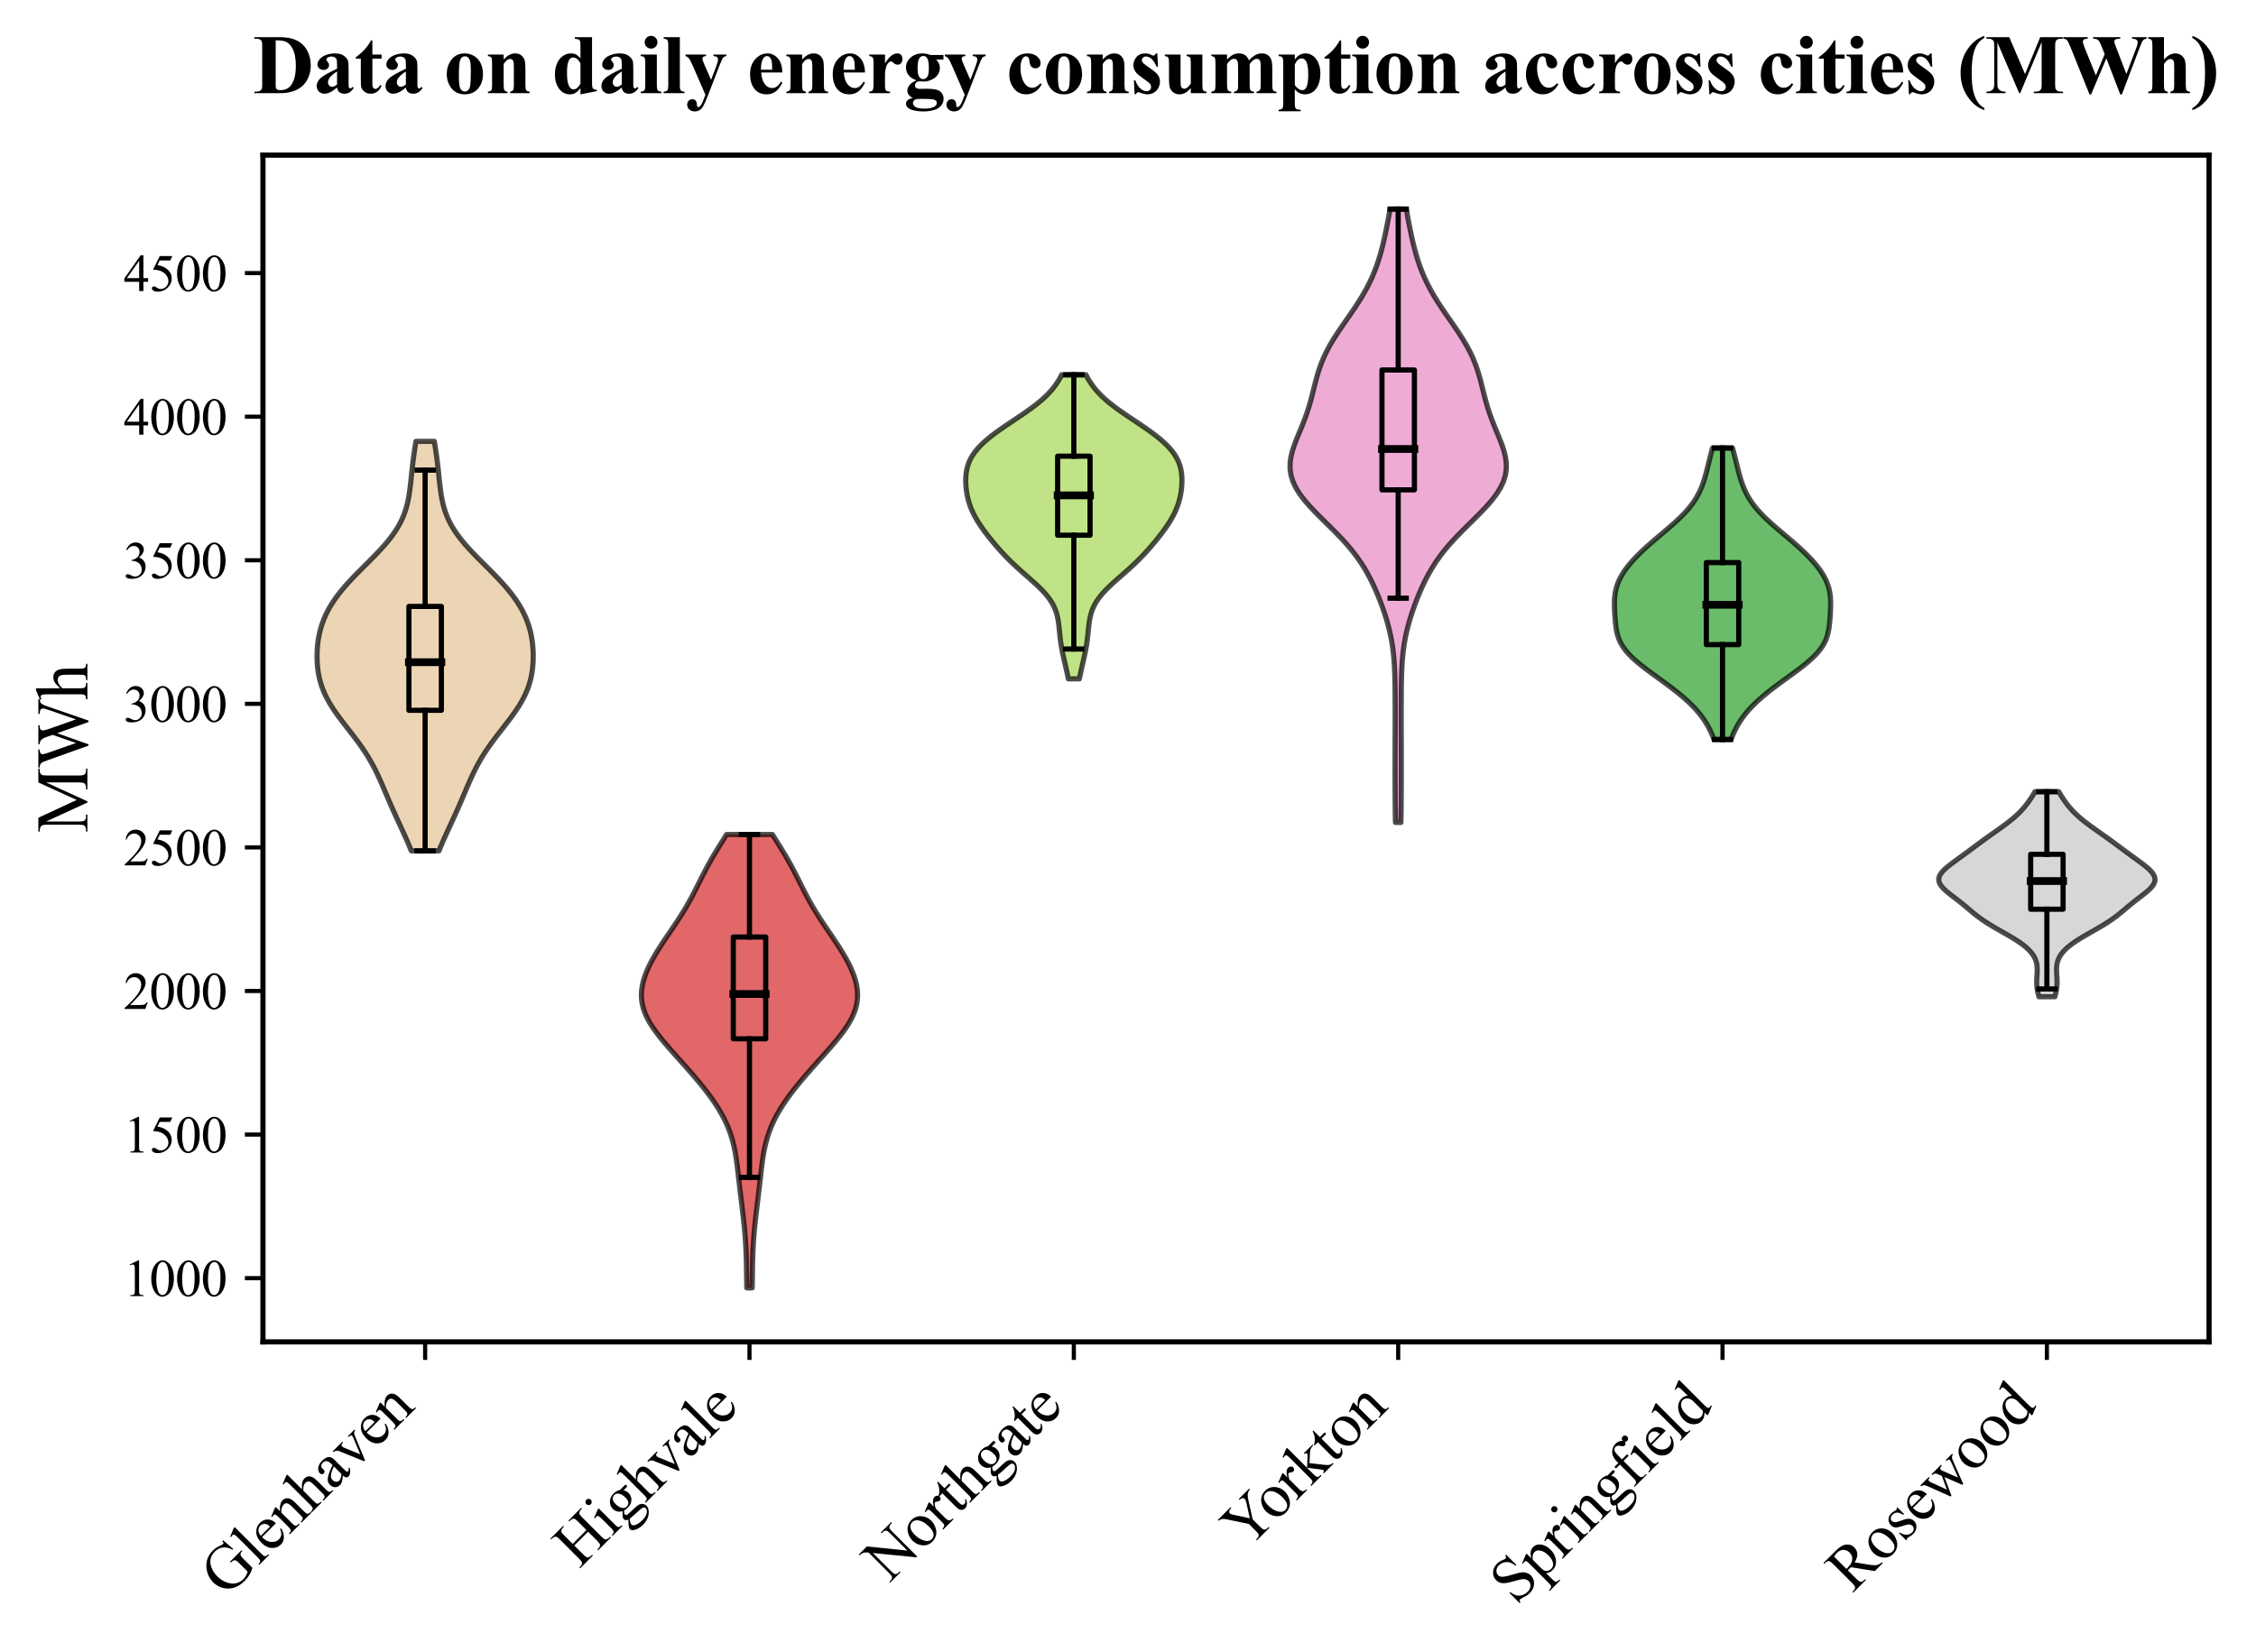 <?xml version="1.0" encoding="utf-8" standalone="no"?>
<!DOCTYPE svg PUBLIC "-//W3C//DTD SVG 1.1//EN"
  "http://www.w3.org/Graphics/SVG/1.1/DTD/svg11.dtd">
<svg xmlns:xlink="http://www.w3.org/1999/xlink" width="436.806pt" height="319.956pt" viewBox="0 0 436.806 319.956" xmlns="http://www.w3.org/2000/svg" version="1.1">
 <defs>
  <style type="text/css">*{stroke-linejoin: round; stroke-linecap: butt}</style>
 </defs>
 <g id="figure_1">
  <g id="patch_1">
   <path d="M 0 319.956 
L 436.806 319.956 
L 436.806 0 
L 0 0 
z
" style="fill: #ffffff"/>
  </g>
  <g id="axes_1">
   <g id="patch_2">
    <path d="M 50.916 259.855 
L 427.716 259.855 
L 427.716 30.045 
L 50.916 30.045 
z
" style="fill: #ffffff"/>
   </g>
   <g id="PolyCollection_1">
    <defs>
     <path id="mdce3c815c0" d="M 84.995 -155.182 
L 79.637 -155.182 
L 79.31 -155.983 
L 78.97 -156.784 
L 78.618 -157.585 
L 78.257 -158.386 
L 77.891 -159.187 
L 77.521 -159.988 
L 77.151 -160.789 
L 76.783 -161.59 
L 76.418 -162.391 
L 76.058 -163.192 
L 75.704 -163.993 
L 75.356 -164.794 
L 75.012 -165.595 
L 74.671 -166.396 
L 74.33 -167.197 
L 73.986 -167.998 
L 73.635 -168.799 
L 73.271 -169.6 
L 72.891 -170.401 
L 72.491 -171.202 
L 72.066 -172.003 
L 71.613 -172.804 
L 71.131 -173.605 
L 70.619 -174.406 
L 70.078 -175.207 
L 69.511 -176.008 
L 68.92 -176.808 
L 68.311 -177.609 
L 67.691 -178.41 
L 67.067 -179.211 
L 66.447 -180.012 
L 65.838 -180.813 
L 65.251 -181.614 
L 64.692 -182.415 
L 64.168 -183.216 
L 63.685 -184.017 
L 63.248 -184.818 
L 62.859 -185.619 
L 62.52 -186.42 
L 62.231 -187.221 
L 61.989 -188.022 
L 61.793 -188.823 
L 61.639 -189.624 
L 61.524 -190.425 
L 61.445 -191.226 
L 61.398 -192.027 
L 61.383 -192.828 
L 61.396 -193.629 
L 61.439 -194.43 
L 61.512 -195.231 
L 61.617 -196.032 
L 61.755 -196.833 
L 61.929 -197.634 
L 62.143 -198.435 
L 62.398 -199.236 
L 62.698 -200.037 
L 63.045 -200.838 
L 63.44 -201.639 
L 63.885 -202.44 
L 64.379 -203.241 
L 64.923 -204.042 
L 65.515 -204.843 
L 66.152 -205.644 
L 66.831 -206.445 
L 67.547 -207.246 
L 68.296 -208.047 
L 69.07 -208.847 
L 69.861 -209.648 
L 70.663 -210.449 
L 71.466 -211.25 
L 72.26 -212.051 
L 73.037 -212.852 
L 73.788 -213.653 
L 74.504 -214.454 
L 75.179 -215.255 
L 75.806 -216.056 
L 76.381 -216.857 
L 76.9 -217.658 
L 77.362 -218.459 
L 77.768 -219.26 
L 78.118 -220.061 
L 78.416 -220.862 
L 78.668 -221.663 
L 78.877 -222.464 
L 79.051 -223.265 
L 79.195 -224.066 
L 79.316 -224.867 
L 79.42 -225.668 
L 79.512 -226.469 
L 79.598 -227.27 
L 79.681 -228.071 
L 79.766 -228.872 
L 79.855 -229.673 
L 79.95 -230.474 
L 80.052 -231.275 
L 80.161 -232.076 
L 80.279 -232.877 
L 80.403 -233.678 
L 80.533 -234.479 
L 84.098 -234.479 
L 84.098 -234.479 
L 84.229 -233.678 
L 84.353 -232.877 
L 84.471 -232.076 
L 84.58 -231.275 
L 84.682 -230.474 
L 84.777 -229.673 
L 84.866 -228.872 
L 84.95 -228.071 
L 85.034 -227.27 
L 85.12 -226.469 
L 85.212 -225.668 
L 85.316 -224.867 
L 85.437 -224.066 
L 85.581 -223.265 
L 85.755 -222.464 
L 85.964 -221.663 
L 86.215 -220.862 
L 86.514 -220.061 
L 86.864 -219.26 
L 87.27 -218.459 
L 87.732 -217.658 
L 88.251 -216.857 
L 88.825 -216.056 
L 89.453 -215.255 
L 90.127 -214.454 
L 90.844 -213.653 
L 91.595 -212.852 
L 92.372 -212.051 
L 93.166 -211.25 
L 93.969 -210.449 
L 94.77 -209.648 
L 95.562 -208.847 
L 96.336 -208.047 
L 97.085 -207.246 
L 97.801 -206.445 
L 98.48 -205.644 
L 99.117 -204.843 
L 99.709 -204.042 
L 100.252 -203.241 
L 100.747 -202.44 
L 101.192 -201.639 
L 101.587 -200.838 
L 101.934 -200.037 
L 102.234 -199.236 
L 102.489 -198.435 
L 102.703 -197.634 
L 102.877 -196.833 
L 103.015 -196.032 
L 103.12 -195.231 
L 103.193 -194.43 
L 103.236 -193.629 
L 103.249 -192.828 
L 103.233 -192.027 
L 103.187 -191.226 
L 103.107 -190.425 
L 102.992 -189.624 
L 102.839 -188.823 
L 102.643 -188.022 
L 102.401 -187.221 
L 102.112 -186.42 
L 101.773 -185.619 
L 101.384 -184.818 
L 100.947 -184.017 
L 100.464 -183.216 
L 99.94 -182.415 
L 99.381 -181.614 
L 98.793 -180.813 
L 98.185 -180.012 
L 97.565 -179.211 
L 96.941 -178.41 
L 96.321 -177.609 
L 95.712 -176.808 
L 95.121 -176.008 
L 94.554 -175.207 
L 94.013 -174.406 
L 93.501 -173.605 
L 93.019 -172.804 
L 92.566 -172.003 
L 92.141 -171.202 
L 91.74 -170.401 
L 91.361 -169.6 
L 90.997 -168.799 
L 90.646 -167.998 
L 90.302 -167.197 
L 89.961 -166.396 
L 89.62 -165.595 
L 89.276 -164.794 
L 88.928 -163.993 
L 88.574 -163.192 
L 88.214 -162.391 
L 87.849 -161.59 
L 87.481 -160.789 
L 87.11 -159.988 
L 86.741 -159.187 
L 86.374 -158.386 
L 86.014 -157.585 
L 85.662 -156.784 
L 85.322 -155.983 
L 84.995 -155.182 
z
" style="stroke: #000000; stroke-opacity: 0.7"/>
    </defs>
    <g clip-path="url(#p8468e3d2f4)">
     <use xlink:href="#mdce3c815c0" x="0" y="319.956" style="fill: #e5c494; fill-opacity: 0.7; stroke: #000000; stroke-opacity: 0.7"/>
    </g>
   </g>
   <g id="PolyCollection_2">
    <defs>
     <path id="m602ad80635" d="M 145.634 -70.547 
L 144.597 -70.547 
L 144.579 -71.434 
L 144.564 -72.321 
L 144.551 -73.208 
L 144.538 -74.095 
L 144.523 -74.982 
L 144.503 -75.869 
L 144.477 -76.756 
L 144.444 -77.643 
L 144.401 -78.53 
L 144.349 -79.416 
L 144.288 -80.303 
L 144.217 -81.19 
L 144.136 -82.077 
L 144.048 -82.964 
L 143.953 -83.851 
L 143.853 -84.738 
L 143.748 -85.625 
L 143.641 -86.512 
L 143.533 -87.399 
L 143.425 -88.286 
L 143.319 -89.172 
L 143.215 -90.059 
L 143.113 -90.946 
L 143.012 -91.833 
L 142.91 -92.72 
L 142.806 -93.607 
L 142.695 -94.494 
L 142.573 -95.381 
L 142.435 -96.268 
L 142.276 -97.155 
L 142.09 -98.042 
L 141.871 -98.929 
L 141.617 -99.815 
L 141.322 -100.702 
L 140.983 -101.589 
L 140.6 -102.476 
L 140.171 -103.363 
L 139.697 -104.25 
L 139.179 -105.137 
L 138.619 -106.024 
L 138.019 -106.911 
L 137.382 -107.798 
L 136.713 -108.685 
L 136.014 -109.572 
L 135.29 -110.458 
L 134.544 -111.345 
L 133.779 -112.232 
L 133.001 -113.119 
L 132.213 -114.006 
L 131.42 -114.893 
L 130.627 -115.78 
L 129.841 -116.667 
L 129.069 -117.554 
L 128.321 -118.441 
L 127.605 -119.328 
L 126.933 -120.214 
L 126.314 -121.101 
L 125.76 -121.988 
L 125.279 -122.875 
L 124.881 -123.762 
L 124.57 -124.649 
L 124.349 -125.536 
L 124.221 -126.423 
L 124.183 -127.31 
L 124.231 -128.197 
L 124.36 -129.084 
L 124.565 -129.971 
L 124.837 -130.857 
L 125.17 -131.744 
L 125.558 -132.631 
L 125.995 -133.518 
L 126.473 -134.405 
L 126.987 -135.292 
L 127.532 -136.179 
L 128.102 -137.066 
L 128.69 -137.953 
L 129.289 -138.84 
L 129.893 -139.727 
L 130.494 -140.614 
L 131.087 -141.5 
L 131.664 -142.387 
L 132.223 -143.274 
L 132.759 -144.161 
L 133.272 -145.048 
L 133.762 -145.935 
L 134.233 -146.822 
L 134.689 -147.709 
L 135.135 -148.596 
L 135.579 -149.483 
L 136.026 -150.37 
L 136.482 -151.256 
L 136.953 -152.143 
L 137.441 -153.03 
L 137.948 -153.917 
L 138.474 -154.804 
L 139.016 -155.691 
L 139.567 -156.578 
L 140.123 -157.465 
L 140.674 -158.352 
L 149.558 -158.352 
L 149.558 -158.352 
L 150.109 -157.465 
L 150.665 -156.578 
L 151.216 -155.691 
L 151.758 -154.804 
L 152.283 -153.917 
L 152.791 -153.03 
L 153.279 -152.143 
L 153.75 -151.256 
L 154.206 -150.37 
L 154.653 -149.483 
L 155.097 -148.596 
L 155.543 -147.709 
L 155.999 -146.822 
L 156.47 -145.935 
L 156.96 -145.048 
L 157.473 -144.161 
L 158.009 -143.274 
L 158.567 -142.387 
L 159.145 -141.5 
L 159.737 -140.614 
L 160.339 -139.727 
L 160.943 -138.84 
L 161.542 -137.953 
L 162.13 -137.066 
L 162.699 -136.179 
L 163.245 -135.292 
L 163.759 -134.405 
L 164.237 -133.518 
L 164.673 -132.631 
L 165.061 -131.744 
L 165.395 -130.857 
L 165.667 -129.971 
L 165.872 -129.084 
L 166.001 -128.197 
L 166.049 -127.31 
L 166.011 -126.423 
L 165.882 -125.536 
L 165.662 -124.649 
L 165.351 -123.762 
L 164.952 -122.875 
L 164.472 -121.988 
L 163.918 -121.101 
L 163.299 -120.214 
L 162.627 -119.328 
L 161.911 -118.441 
L 161.163 -117.554 
L 160.391 -116.667 
L 159.605 -115.78 
L 158.812 -114.893 
L 158.019 -114.006 
L 157.231 -113.119 
L 156.453 -112.232 
L 155.688 -111.345 
L 154.942 -110.458 
L 154.218 -109.572 
L 153.519 -108.685 
L 152.85 -107.798 
L 152.213 -106.911 
L 151.613 -106.024 
L 151.053 -105.137 
L 150.535 -104.25 
L 150.06 -103.363 
L 149.632 -102.476 
L 149.248 -101.589 
L 148.91 -100.702 
L 148.615 -99.815 
L 148.361 -98.929 
L 148.142 -98.042 
L 147.956 -97.155 
L 147.797 -96.268 
L 147.659 -95.381 
L 147.537 -94.494 
L 147.426 -93.607 
L 147.321 -92.72 
L 147.22 -91.833 
L 147.119 -90.946 
L 147.017 -90.059 
L 146.913 -89.172 
L 146.806 -88.286 
L 146.699 -87.399 
L 146.591 -86.512 
L 146.484 -85.625 
L 146.379 -84.738 
L 146.279 -83.851 
L 146.184 -82.964 
L 146.096 -82.077 
L 146.015 -81.19 
L 145.944 -80.303 
L 145.882 -79.416 
L 145.831 -78.53 
L 145.788 -77.643 
L 145.755 -76.756 
L 145.729 -75.869 
L 145.709 -74.982 
L 145.694 -74.095 
L 145.681 -73.208 
L 145.667 -72.321 
L 145.653 -71.434 
L 145.634 -70.547 
z
" style="stroke: #000000; stroke-opacity: 0.7"/>
    </defs>
    <g clip-path="url(#p8468e3d2f4)">
     <use xlink:href="#m602ad80635" x="0" y="319.956" style="fill: #d62728; fill-opacity: 0.7; stroke: #000000; stroke-opacity: 0.7"/>
    </g>
   </g>
   <g id="PolyCollection_3">
    <defs>
     <path id="m0cc093d266" d="M 208.983 -188.491 
L 206.849 -188.491 
L 206.728 -189.086 
L 206.602 -189.681 
L 206.47 -190.276 
L 206.335 -190.87 
L 206.198 -191.465 
L 206.061 -192.06 
L 205.926 -192.655 
L 205.796 -193.25 
L 205.674 -193.845 
L 205.562 -194.439 
L 205.46 -195.034 
L 205.371 -195.629 
L 205.292 -196.224 
L 205.223 -196.819 
L 205.162 -197.414 
L 205.102 -198.008 
L 205.04 -198.603 
L 204.969 -199.198 
L 204.882 -199.793 
L 204.77 -200.388 
L 204.627 -200.983 
L 204.444 -201.577 
L 204.215 -202.172 
L 203.934 -202.767 
L 203.598 -203.362 
L 203.204 -203.957 
L 202.752 -204.552 
L 202.246 -205.146 
L 201.689 -205.741 
L 201.089 -206.336 
L 200.454 -206.931 
L 199.795 -207.526 
L 199.121 -208.121 
L 198.442 -208.715 
L 197.767 -209.31 
L 197.104 -209.905 
L 196.458 -210.5 
L 195.833 -211.095 
L 195.23 -211.69 
L 194.65 -212.284 
L 194.091 -212.879 
L 193.551 -213.474 
L 193.029 -214.069 
L 192.522 -214.664 
L 192.029 -215.259 
L 191.55 -215.853 
L 191.085 -216.448 
L 190.636 -217.043 
L 190.205 -217.638 
L 189.795 -218.233 
L 189.408 -218.828 
L 189.047 -219.422 
L 188.715 -220.017 
L 188.413 -220.612 
L 188.142 -221.207 
L 187.902 -221.802 
L 187.693 -222.397 
L 187.514 -222.991 
L 187.364 -223.586 
L 187.239 -224.181 
L 187.14 -224.776 
L 187.065 -225.371 
L 187.013 -225.966 
L 186.985 -226.56 
L 186.983 -227.155 
L 187.009 -227.75 
L 187.068 -228.345 
L 187.165 -228.94 
L 187.305 -229.535 
L 187.492 -230.129 
L 187.734 -230.724 
L 188.033 -231.319 
L 188.395 -231.914 
L 188.82 -232.509 
L 189.311 -233.104 
L 189.867 -233.698 
L 190.486 -234.293 
L 191.164 -234.888 
L 191.897 -235.483 
L 192.678 -236.078 
L 193.5 -236.673 
L 194.354 -237.267 
L 195.23 -237.862 
L 196.119 -238.457 
L 197.009 -239.052 
L 197.891 -239.647 
L 198.753 -240.242 
L 199.585 -240.836 
L 200.38 -241.431 
L 201.13 -242.026 
L 201.83 -242.621 
L 202.476 -243.216 
L 203.066 -243.811 
L 203.602 -244.405 
L 204.085 -245 
L 204.519 -245.595 
L 204.907 -246.19 
L 205.255 -246.785 
L 205.567 -247.38 
L 210.265 -247.38 
L 210.265 -247.38 
L 210.577 -246.785 
L 210.925 -246.19 
L 211.313 -245.595 
L 211.747 -245 
L 212.23 -244.405 
L 212.766 -243.811 
L 213.356 -243.216 
L 214.002 -242.621 
L 214.702 -242.026 
L 215.452 -241.431 
L 216.247 -240.836 
L 217.079 -240.242 
L 217.941 -239.647 
L 218.823 -239.052 
L 219.713 -238.457 
L 220.602 -237.862 
L 221.478 -237.267 
L 222.332 -236.673 
L 223.154 -236.078 
L 223.935 -235.483 
L 224.668 -234.888 
L 225.346 -234.293 
L 225.965 -233.698 
L 226.521 -233.104 
L 227.012 -232.509 
L 227.437 -231.914 
L 227.799 -231.319 
L 228.098 -230.724 
L 228.339 -230.129 
L 228.527 -229.535 
L 228.667 -228.94 
L 228.764 -228.345 
L 228.823 -227.75 
L 228.849 -227.155 
L 228.847 -226.56 
L 228.819 -225.966 
L 228.767 -225.371 
L 228.692 -224.776 
L 228.592 -224.181 
L 228.468 -223.586 
L 228.318 -222.991 
L 228.139 -222.397 
L 227.93 -221.802 
L 227.69 -221.207 
L 227.419 -220.612 
L 227.117 -220.017 
L 226.784 -219.422 
L 226.424 -218.828 
L 226.037 -218.233 
L 225.626 -217.638 
L 225.196 -217.043 
L 224.747 -216.448 
L 224.282 -215.853 
L 223.803 -215.259 
L 223.31 -214.664 
L 222.803 -214.069 
L 222.28 -213.474 
L 221.741 -212.879 
L 221.182 -212.284 
L 220.602 -211.69 
L 219.999 -211.095 
L 219.374 -210.5 
L 218.728 -209.905 
L 218.065 -209.31 
L 217.39 -208.715 
L 216.711 -208.121 
L 216.037 -207.526 
L 215.377 -206.931 
L 214.743 -206.336 
L 214.143 -205.741 
L 213.586 -205.146 
L 213.08 -204.552 
L 212.628 -203.957 
L 212.234 -203.362 
L 211.897 -202.767 
L 211.617 -202.172 
L 211.388 -201.577 
L 211.205 -200.983 
L 211.062 -200.388 
L 210.95 -199.793 
L 210.862 -199.198 
L 210.791 -198.603 
L 210.729 -198.008 
L 210.67 -197.414 
L 210.608 -196.819 
L 210.54 -196.224 
L 210.461 -195.629 
L 210.372 -195.034 
L 210.27 -194.439 
L 210.158 -193.845 
L 210.035 -193.25 
L 209.906 -192.655 
L 209.771 -192.06 
L 209.634 -191.465 
L 209.497 -190.87 
L 209.362 -190.276 
L 209.23 -189.681 
L 209.104 -189.086 
L 208.983 -188.491 
z
" style="stroke: #000000; stroke-opacity: 0.7"/>
    </defs>
    <g clip-path="url(#p8468e3d2f4)">
     <use xlink:href="#m0cc093d266" x="0" y="319.956" style="fill: #a6d854; fill-opacity: 0.7; stroke: #000000; stroke-opacity: 0.7"/>
    </g>
   </g>
   <g id="PolyCollection_4">
    <defs>
     <path id="m458734c651" d="M 271.241 -160.687 
L 270.19 -160.687 
L 270.167 -161.887 
L 270.15 -163.087 
L 270.138 -164.287 
L 270.13 -165.486 
L 270.124 -166.686 
L 270.12 -167.886 
L 270.117 -169.086 
L 270.114 -170.286 
L 270.113 -171.485 
L 270.113 -172.685 
L 270.115 -173.885 
L 270.118 -175.085 
L 270.121 -176.284 
L 270.125 -177.484 
L 270.129 -178.684 
L 270.132 -179.884 
L 270.133 -181.084 
L 270.132 -182.283 
L 270.13 -183.483 
L 270.124 -184.683 
L 270.116 -185.883 
L 270.103 -187.082 
L 270.082 -188.282 
L 270.049 -189.482 
L 269.999 -190.682 
L 269.926 -191.882 
L 269.824 -193.081 
L 269.687 -194.281 
L 269.509 -195.481 
L 269.288 -196.681 
L 269.022 -197.88 
L 268.713 -199.08 
L 268.363 -200.28 
L 267.976 -201.48 
L 267.553 -202.68 
L 267.098 -203.879 
L 266.609 -205.079 
L 266.083 -206.279 
L 265.514 -207.479 
L 264.891 -208.678 
L 264.205 -209.878 
L 263.444 -211.078 
L 262.599 -212.278 
L 261.666 -213.478 
L 260.646 -214.677 
L 259.546 -215.877 
L 258.382 -217.077 
L 257.176 -218.277 
L 255.957 -219.476 
L 254.76 -220.676 
L 253.622 -221.876 
L 252.579 -223.076 
L 251.667 -224.276 
L 250.915 -225.475 
L 250.345 -226.675 
L 249.967 -227.875 
L 249.783 -229.075 
L 249.783 -230.274 
L 249.946 -231.474 
L 250.243 -232.674 
L 250.642 -233.874 
L 251.107 -235.074 
L 251.602 -236.273 
L 252.099 -237.473 
L 252.572 -238.673 
L 253.008 -239.873 
L 253.4 -241.072 
L 253.749 -242.272 
L 254.066 -243.472 
L 254.366 -244.672 
L 254.667 -245.872 
L 254.99 -247.071 
L 255.355 -248.271 
L 255.777 -249.471 
L 256.269 -250.671 
L 256.836 -251.87 
L 257.479 -253.07 
L 258.191 -254.27 
L 258.96 -255.47 
L 259.77 -256.67 
L 260.601 -257.869 
L 261.436 -259.069 
L 262.254 -260.269 
L 263.04 -261.469 
L 263.781 -262.668 
L 264.466 -263.868 
L 265.092 -265.068 
L 265.656 -266.268 
L 266.16 -267.467 
L 266.607 -268.667 
L 267.004 -269.867 
L 267.356 -271.067 
L 267.673 -272.267 
L 267.96 -273.466 
L 268.224 -274.666 
L 268.471 -275.866 
L 268.704 -277.066 
L 268.928 -278.265 
L 269.141 -279.465 
L 272.291 -279.465 
L 272.291 -279.465 
L 272.504 -278.265 
L 272.727 -277.066 
L 272.961 -275.866 
L 273.208 -274.666 
L 273.472 -273.466 
L 273.759 -272.267 
L 274.076 -271.067 
L 274.428 -269.867 
L 274.825 -268.667 
L 275.272 -267.467 
L 275.776 -266.268 
L 276.34 -265.068 
L 276.965 -263.868 
L 277.651 -262.668 
L 278.392 -261.469 
L 279.178 -260.269 
L 279.996 -259.069 
L 280.831 -257.869 
L 281.662 -256.67 
L 282.472 -255.47 
L 283.241 -254.27 
L 283.953 -253.07 
L 284.596 -251.87 
L 285.163 -250.671 
L 285.655 -249.471 
L 286.077 -248.271 
L 286.442 -247.071 
L 286.765 -245.872 
L 287.066 -244.672 
L 287.366 -243.472 
L 287.683 -242.272 
L 288.032 -241.072 
L 288.424 -239.873 
L 288.86 -238.673 
L 289.333 -237.473 
L 289.829 -236.273 
L 290.325 -235.074 
L 290.789 -233.874 
L 291.188 -232.674 
L 291.486 -231.474 
L 291.649 -230.274 
L 291.649 -229.075 
L 291.465 -227.875 
L 291.087 -226.675 
L 290.517 -225.475 
L 289.764 -224.276 
L 288.853 -223.076 
L 287.81 -221.876 
L 286.672 -220.676 
L 285.475 -219.476 
L 284.256 -218.277 
L 283.05 -217.077 
L 281.886 -215.877 
L 280.786 -214.677 
L 279.766 -213.478 
L 278.833 -212.278 
L 277.988 -211.078 
L 277.227 -209.878 
L 276.541 -208.678 
L 275.918 -207.479 
L 275.348 -206.279 
L 274.823 -205.079 
L 274.334 -203.879 
L 273.879 -202.68 
L 273.456 -201.48 
L 273.069 -200.28 
L 272.719 -199.08 
L 272.41 -197.88 
L 272.144 -196.681 
L 271.923 -195.481 
L 271.745 -194.281 
L 271.608 -193.081 
L 271.506 -191.882 
L 271.433 -190.682 
L 271.383 -189.482 
L 271.35 -188.282 
L 271.329 -187.082 
L 271.316 -185.883 
L 271.307 -184.683 
L 271.302 -183.483 
L 271.299 -182.283 
L 271.299 -181.084 
L 271.3 -179.884 
L 271.303 -178.684 
L 271.306 -177.484 
L 271.311 -176.284 
L 271.314 -175.085 
L 271.317 -173.885 
L 271.319 -172.685 
L 271.319 -171.485 
L 271.318 -170.286 
L 271.315 -169.086 
L 271.312 -167.886 
L 271.308 -166.686 
L 271.302 -165.486 
L 271.294 -164.287 
L 271.281 -163.087 
L 271.264 -161.887 
L 271.241 -160.687 
z
" style="stroke: #000000; stroke-opacity: 0.7"/>
    </defs>
    <g clip-path="url(#p8468e3d2f4)">
     <use xlink:href="#m458734c651" x="0" y="319.956" style="fill: #e78ac3; fill-opacity: 0.7; stroke: #000000; stroke-opacity: 0.7"/>
    </g>
   </g>
   <g id="PolyCollection_5">
    <defs>
     <path id="m148cad4339" d="M 335.175 -176.758 
L 331.857 -176.758 
L 331.638 -177.328 
L 331.398 -177.898 
L 331.135 -178.468 
L 330.846 -179.038 
L 330.53 -179.609 
L 330.183 -180.179 
L 329.804 -180.749 
L 329.39 -181.319 
L 328.94 -181.889 
L 328.453 -182.459 
L 327.927 -183.029 
L 327.364 -183.599 
L 326.765 -184.169 
L 326.129 -184.74 
L 325.461 -185.31 
L 324.763 -185.88 
L 324.037 -186.45 
L 323.289 -187.02 
L 322.523 -187.59 
L 321.745 -188.16 
L 320.96 -188.73 
L 320.176 -189.301 
L 319.399 -189.871 
L 318.639 -190.441 
L 317.902 -191.011 
L 317.199 -191.581 
L 316.536 -192.151 
L 315.922 -192.721 
L 315.363 -193.291 
L 314.863 -193.861 
L 314.425 -194.432 
L 314.05 -195.002 
L 313.736 -195.572 
L 313.479 -196.142 
L 313.273 -196.712 
L 313.112 -197.282 
L 312.988 -197.852 
L 312.893 -198.422 
L 312.82 -198.993 
L 312.762 -199.563 
L 312.714 -200.133 
L 312.674 -200.703 
L 312.639 -201.273 
L 312.611 -201.843 
L 312.591 -202.413 
L 312.583 -202.983 
L 312.591 -203.554 
L 312.619 -204.124 
L 312.674 -204.694 
L 312.759 -205.264 
L 312.878 -205.834 
L 313.035 -206.404 
L 313.232 -206.974 
L 313.471 -207.544 
L 313.751 -208.114 
L 314.074 -208.685 
L 314.436 -209.255 
L 314.837 -209.825 
L 315.276 -210.395 
L 315.749 -210.965 
L 316.254 -211.535 
L 316.79 -212.105 
L 317.354 -212.675 
L 317.944 -213.246 
L 318.557 -213.816 
L 319.19 -214.386 
L 319.84 -214.956 
L 320.504 -215.526 
L 321.176 -216.096 
L 321.851 -216.666 
L 322.526 -217.236 
L 323.192 -217.806 
L 323.846 -218.377 
L 324.481 -218.947 
L 325.091 -219.517 
L 325.673 -220.087 
L 326.222 -220.657 
L 326.735 -221.227 
L 327.211 -221.797 
L 327.648 -222.367 
L 328.047 -222.938 
L 328.408 -223.508 
L 328.733 -224.078 
L 329.026 -224.648 
L 329.288 -225.218 
L 329.523 -225.788 
L 329.734 -226.358 
L 329.926 -226.928 
L 330.102 -227.499 
L 330.264 -228.069 
L 330.417 -228.639 
L 330.563 -229.209 
L 330.705 -229.779 
L 330.846 -230.349 
L 330.987 -230.919 
L 331.13 -231.489 
L 331.277 -232.059 
L 331.426 -232.63 
L 331.579 -233.2 
L 335.453 -233.2 
L 335.453 -233.2 
L 335.606 -232.63 
L 335.755 -232.059 
L 335.901 -231.489 
L 336.045 -230.919 
L 336.186 -230.349 
L 336.327 -229.779 
L 336.469 -229.209 
L 336.615 -228.639 
L 336.768 -228.069 
L 336.93 -227.499 
L 337.106 -226.928 
L 337.297 -226.358 
L 337.509 -225.788 
L 337.744 -225.218 
L 338.006 -224.648 
L 338.299 -224.078 
L 338.624 -223.508 
L 338.985 -222.938 
L 339.384 -222.367 
L 339.821 -221.797 
L 340.296 -221.227 
L 340.81 -220.657 
L 341.359 -220.087 
L 341.94 -219.517 
L 342.551 -218.947 
L 343.186 -218.377 
L 343.839 -217.806 
L 344.506 -217.236 
L 345.18 -216.666 
L 345.856 -216.096 
L 346.528 -215.526 
L 347.191 -214.956 
L 347.842 -214.386 
L 348.475 -213.816 
L 349.088 -213.246 
L 349.677 -212.675 
L 350.242 -212.105 
L 350.778 -211.535 
L 351.283 -210.965 
L 351.756 -210.395 
L 352.195 -209.825 
L 352.596 -209.255 
L 352.958 -208.685 
L 353.28 -208.114 
L 353.561 -207.544 
L 353.799 -206.974 
L 353.997 -206.404 
L 354.154 -205.834 
L 354.273 -205.264 
L 354.358 -204.694 
L 354.412 -204.124 
L 354.441 -203.554 
L 354.449 -202.983 
L 354.441 -202.413 
L 354.421 -201.843 
L 354.393 -201.273 
L 354.358 -200.703 
L 354.318 -200.133 
L 354.27 -199.563 
L 354.212 -198.993 
L 354.139 -198.422 
L 354.044 -197.852 
L 353.92 -197.282 
L 353.759 -196.712 
L 353.553 -196.142 
L 353.296 -195.572 
L 352.982 -195.002 
L 352.607 -194.432 
L 352.169 -193.861 
L 351.669 -193.291 
L 351.11 -192.721 
L 350.496 -192.151 
L 349.833 -191.581 
L 349.13 -191.011 
L 348.393 -190.441 
L 347.633 -189.871 
L 346.856 -189.301 
L 346.072 -188.73 
L 345.287 -188.16 
L 344.508 -187.59 
L 343.743 -187.02 
L 342.995 -186.45 
L 342.269 -185.88 
L 341.571 -185.31 
L 340.902 -184.74 
L 340.267 -184.169 
L 339.668 -183.599 
L 339.105 -183.029 
L 338.579 -182.459 
L 338.092 -181.889 
L 337.642 -181.319 
L 337.228 -180.749 
L 336.849 -180.179 
L 336.502 -179.609 
L 336.186 -179.038 
L 335.897 -178.468 
L 335.634 -177.898 
L 335.394 -177.328 
L 335.175 -176.758 
z
" style="stroke: #000000; stroke-opacity: 0.7"/>
    </defs>
    <g clip-path="url(#p8468e3d2f4)">
     <use xlink:href="#m148cad4339" x="0" y="319.956" style="fill: #2ca02c; fill-opacity: 0.7; stroke: #000000; stroke-opacity: 0.7"/>
    </g>
   </g>
   <g id="PolyCollection_6">
    <defs>
     <path id="m1aa6255b7b" d="M 397.851 -126.933 
L 394.781 -126.933 
L 394.667 -127.335 
L 394.566 -127.736 
L 394.483 -128.137 
L 394.418 -128.538 
L 394.372 -128.939 
L 394.346 -129.34 
L 394.337 -129.741 
L 394.344 -130.142 
L 394.361 -130.543 
L 394.386 -130.944 
L 394.411 -131.345 
L 394.432 -131.746 
L 394.441 -132.147 
L 394.433 -132.548 
L 394.4 -132.949 
L 394.338 -133.35 
L 394.239 -133.751 
L 394.1 -134.152 
L 393.916 -134.553 
L 393.682 -134.954 
L 393.397 -135.355 
L 393.059 -135.757 
L 392.666 -136.158 
L 392.22 -136.559 
L 391.722 -136.96 
L 391.174 -137.361 
L 390.581 -137.762 
L 389.949 -138.163 
L 389.284 -138.564 
L 388.597 -138.965 
L 387.894 -139.366 
L 387.188 -139.767 
L 386.487 -140.168 
L 385.802 -140.569 
L 385.139 -140.97 
L 384.505 -141.371 
L 383.904 -141.772 
L 383.337 -142.173 
L 382.801 -142.574 
L 382.291 -142.975 
L 381.802 -143.376 
L 381.324 -143.778 
L 380.85 -144.179 
L 380.371 -144.58 
L 379.882 -144.981 
L 379.379 -145.382 
L 378.864 -145.783 
L 378.341 -146.184 
L 377.819 -146.585 
L 377.31 -146.986 
L 376.829 -147.387 
L 376.392 -147.788 
L 376.017 -148.189 
L 375.717 -148.59 
L 375.507 -148.991 
L 375.393 -149.392 
L 375.383 -149.793 
L 375.474 -150.194 
L 375.664 -150.595 
L 375.943 -150.996 
L 376.301 -151.397 
L 376.724 -151.799 
L 377.197 -152.2 
L 377.708 -152.601 
L 378.243 -153.002 
L 378.792 -153.403 
L 379.345 -153.804 
L 379.898 -154.205 
L 380.447 -154.606 
L 380.991 -155.007 
L 381.53 -155.408 
L 382.067 -155.809 
L 382.605 -156.21 
L 383.145 -156.611 
L 383.69 -157.012 
L 384.241 -157.413 
L 384.799 -157.814 
L 385.363 -158.215 
L 385.931 -158.616 
L 386.5 -159.017 
L 387.066 -159.418 
L 387.625 -159.819 
L 388.172 -160.221 
L 388.704 -160.622 
L 389.217 -161.023 
L 389.707 -161.424 
L 390.172 -161.825 
L 390.611 -162.226 
L 391.023 -162.627 
L 391.409 -163.028 
L 391.769 -163.429 
L 392.106 -163.83 
L 392.422 -164.231 
L 392.72 -164.632 
L 393.002 -165.033 
L 393.27 -165.434 
L 393.528 -165.835 
L 393.775 -166.236 
L 394.014 -166.637 
L 398.618 -166.637 
L 398.618 -166.637 
L 398.857 -166.236 
L 399.104 -165.835 
L 399.362 -165.434 
L 399.63 -165.033 
L 399.912 -164.632 
L 400.209 -164.231 
L 400.525 -163.83 
L 400.863 -163.429 
L 401.223 -163.028 
L 401.609 -162.627 
L 402.021 -162.226 
L 402.46 -161.825 
L 402.925 -161.424 
L 403.415 -161.023 
L 403.928 -160.622 
L 404.46 -160.221 
L 405.007 -159.819 
L 405.566 -159.418 
L 406.132 -159.017 
L 406.701 -158.616 
L 407.269 -158.215 
L 407.833 -157.814 
L 408.391 -157.413 
L 408.942 -157.012 
L 409.487 -156.611 
L 410.027 -156.21 
L 410.564 -155.809 
L 411.102 -155.408 
L 411.641 -155.007 
L 412.185 -154.606 
L 412.734 -154.205 
L 413.287 -153.804 
L 413.84 -153.403 
L 414.389 -153.002 
L 414.924 -152.601 
L 415.435 -152.2 
L 415.908 -151.799 
L 416.331 -151.397 
L 416.689 -150.996 
L 416.968 -150.595 
L 417.158 -150.194 
L 417.249 -149.793 
L 417.238 -149.392 
L 417.125 -148.991 
L 416.915 -148.59 
L 416.615 -148.189 
L 416.24 -147.788 
L 415.803 -147.387 
L 415.322 -146.986 
L 414.813 -146.585 
L 414.291 -146.184 
L 413.768 -145.783 
L 413.253 -145.382 
L 412.75 -144.981 
L 412.261 -144.58 
L 411.782 -144.179 
L 411.307 -143.778 
L 410.83 -143.376 
L 410.341 -142.975 
L 409.831 -142.574 
L 409.295 -142.173 
L 408.728 -141.772 
L 408.127 -141.371 
L 407.493 -140.97 
L 406.83 -140.569 
L 406.145 -140.168 
L 405.444 -139.767 
L 404.737 -139.366 
L 404.035 -138.965 
L 403.347 -138.564 
L 402.683 -138.163 
L 402.051 -137.762 
L 401.458 -137.361 
L 400.91 -136.96 
L 400.412 -136.559 
L 399.965 -136.158 
L 399.573 -135.757 
L 399.235 -135.355 
L 398.95 -134.954 
L 398.716 -134.553 
L 398.532 -134.152 
L 398.392 -133.751 
L 398.294 -133.35 
L 398.231 -132.949 
L 398.199 -132.548 
L 398.191 -132.147 
L 398.2 -131.746 
L 398.221 -131.345 
L 398.246 -130.944 
L 398.271 -130.543 
L 398.288 -130.142 
L 398.295 -129.741 
L 398.286 -129.34 
L 398.259 -128.939 
L 398.214 -128.538 
L 398.149 -128.137 
L 398.065 -127.736 
L 397.965 -127.335 
L 397.851 -126.933 
z
" style="stroke: #000000; stroke-opacity: 0.7"/>
    </defs>
    <g clip-path="url(#p8468e3d2f4)">
     <use xlink:href="#m1aa6255b7b" x="0" y="319.956" style="fill: #c7c7c7; fill-opacity: 0.7; stroke: #000000; stroke-opacity: 0.7"/>
    </g>
   </g>
   <g id="matplotlib.axis_1">
    <g id="xtick_1">
     <g id="line2d_1">
      <defs>
       <path id="m2caa4f1502" d="M 0 0 
L 0 3.5 
" style="stroke: #000000; stroke-width: 0.8"/>
      </defs>
      <g>
       <use xlink:href="#m2caa4f1502" x="82.316" y="259.855" style="stroke: #000000; stroke-width: 0.8"/>
      </g>
     </g>
     <g id="text_1">
      <!-- Glenhaven -->
      <g transform="translate(43.745 309.503) rotate(-45) scale(0.12 -0.12)">
       <defs>
        <path id="TimesNewRomanPSMT-47" d="M 3928 4334 
L 4038 2997 
L 3928 2997 
Q 3763 3497 3500 3750 
Q 3122 4116 2528 4116 
Q 1719 4116 1297 3475 
Q 944 2934 944 2188 
Q 944 1581 1178 1081 
Q 1413 581 1792 348 
Q 2172 116 2572 116 
Q 2806 116 3025 175 
Q 3244 234 3447 350 
L 3447 1575 
Q 3447 1894 3398 1992 
Q 3350 2091 3248 2142 
Q 3147 2194 2891 2194 
L 2891 2313 
L 4531 2313 
L 4531 2194 
L 4453 2194 
Q 4209 2194 4119 2031 
Q 4056 1916 4056 1575 
L 4056 278 
Q 3697 84 3347 -6 
Q 2997 -97 2569 -97 
Q 1341 -97 703 691 
Q 225 1281 225 2053 
Q 225 2613 494 3125 
Q 813 3734 1369 4063 
Q 1834 4334 2469 4334 
Q 2700 4334 2889 4296 
Q 3078 4259 3425 4131 
Q 3600 4066 3659 4066 
Q 3719 4066 3761 4120 
Q 3803 4175 3813 4334 
L 3928 4334 
z
" transform="scale(0.016)"/>
        <path id="TimesNewRomanPSMT-6c" d="M 1184 4444 
L 1184 647 
Q 1184 378 1223 290 
Q 1263 203 1344 158 
Q 1425 113 1647 113 
L 1647 0 
L 244 0 
L 244 113 
Q 441 113 512 153 
Q 584 194 625 287 
Q 666 381 666 647 
L 666 3247 
Q 666 3731 644 3842 
Q 622 3953 573 3993 
Q 525 4034 450 4034 
Q 369 4034 244 3984 
L 191 4094 
L 1044 4444 
L 1184 4444 
z
" transform="scale(0.016)"/>
        <path id="TimesNewRomanPSMT-65" d="M 681 1784 
Q 678 1147 991 784 
Q 1303 422 1725 422 
Q 2006 422 2214 576 
Q 2422 731 2563 1106 
L 2659 1044 
Q 2594 616 2278 264 
Q 1963 -88 1488 -88 
Q 972 -88 605 314 
Q 238 716 238 1394 
Q 238 2128 614 2539 
Q 991 2950 1559 2950 
Q 2041 2950 2350 2633 
Q 2659 2316 2659 1784 
L 681 1784 
z
M 681 1966 
L 2006 1966 
Q 1991 2241 1941 2353 
Q 1863 2528 1708 2628 
Q 1553 2728 1384 2728 
Q 1125 2728 920 2526 
Q 716 2325 681 1966 
z
" transform="scale(0.016)"/>
        <path id="TimesNewRomanPSMT-6e" d="M 1034 2341 
Q 1538 2947 1994 2947 
Q 2228 2947 2397 2830 
Q 2566 2713 2666 2444 
Q 2734 2256 2734 1869 
L 2734 647 
Q 2734 375 2778 278 
Q 2813 200 2889 156 
Q 2966 113 3172 113 
L 3172 0 
L 1756 0 
L 1756 113 
L 1816 113 
Q 2016 113 2095 173 
Q 2175 234 2206 353 
Q 2219 400 2219 647 
L 2219 1819 
Q 2219 2209 2117 2386 
Q 2016 2563 1775 2563 
Q 1403 2563 1034 2156 
L 1034 647 
Q 1034 356 1069 288 
Q 1113 197 1189 155 
Q 1266 113 1500 113 
L 1500 0 
L 84 0 
L 84 113 
L 147 113 
Q 366 113 442 223 
Q 519 334 519 647 
L 519 1709 
Q 519 2225 495 2337 
Q 472 2450 423 2490 
Q 375 2531 294 2531 
Q 206 2531 84 2484 
L 38 2597 
L 900 2947 
L 1034 2947 
L 1034 2341 
z
" transform="scale(0.016)"/>
        <path id="TimesNewRomanPSMT-68" d="M 1041 4444 
L 1041 2350 
Q 1388 2731 1591 2839 
Q 1794 2947 1997 2947 
Q 2241 2947 2416 2812 
Q 2591 2678 2675 2391 
Q 2734 2191 2734 1659 
L 2734 647 
Q 2734 375 2778 275 
Q 2809 200 2884 156 
Q 2959 113 3159 113 
L 3159 0 
L 1753 0 
L 1753 113 
L 1819 113 
Q 2019 113 2097 173 
Q 2175 234 2206 353 
Q 2216 403 2216 647 
L 2216 1659 
Q 2216 2128 2167 2275 
Q 2119 2422 2012 2495 
Q 1906 2569 1756 2569 
Q 1603 2569 1437 2487 
Q 1272 2406 1041 2159 
L 1041 647 
Q 1041 353 1073 281 
Q 1106 209 1195 161 
Q 1284 113 1503 113 
L 1503 0 
L 84 0 
L 84 113 
Q 275 113 384 172 
Q 447 203 484 290 
Q 522 378 522 647 
L 522 3238 
Q 522 3728 498 3840 
Q 475 3953 426 3993 
Q 378 4034 297 4034 
Q 231 4034 84 3984 
L 41 4094 
L 897 4444 
L 1041 4444 
z
" transform="scale(0.016)"/>
        <path id="TimesNewRomanPSMT-61" d="M 1822 413 
Q 1381 72 1269 19 
Q 1100 -59 909 -59 
Q 613 -59 420 144 
Q 228 347 228 678 
Q 228 888 322 1041 
Q 450 1253 767 1440 
Q 1084 1628 1822 1897 
L 1822 2009 
Q 1822 2438 1686 2597 
Q 1550 2756 1291 2756 
Q 1094 2756 978 2650 
Q 859 2544 859 2406 
L 866 2225 
Q 866 2081 792 2003 
Q 719 1925 600 1925 
Q 484 1925 411 2006 
Q 338 2088 338 2228 
Q 338 2497 613 2722 
Q 888 2947 1384 2947 
Q 1766 2947 2009 2819 
Q 2194 2722 2281 2516 
Q 2338 2381 2338 1966 
L 2338 994 
Q 2338 584 2353 492 
Q 2369 400 2405 369 
Q 2441 338 2488 338 
Q 2538 338 2575 359 
Q 2641 400 2828 588 
L 2828 413 
Q 2478 -56 2159 -56 
Q 2006 -56 1915 50 
Q 1825 156 1822 413 
z
M 1822 616 
L 1822 1706 
Q 1350 1519 1213 1441 
Q 966 1303 859 1153 
Q 753 1003 753 825 
Q 753 600 887 451 
Q 1022 303 1197 303 
Q 1434 303 1822 616 
z
" transform="scale(0.016)"/>
        <path id="TimesNewRomanPSMT-76" d="M 53 2863 
L 1400 2863 
L 1400 2747 
L 1313 2747 
Q 1191 2747 1127 2687 
Q 1063 2628 1063 2528 
Q 1063 2419 1128 2269 
L 1794 688 
L 2463 2328 
Q 2534 2503 2534 2594 
Q 2534 2638 2509 2666 
Q 2475 2713 2422 2730 
Q 2369 2747 2206 2747 
L 2206 2863 
L 3141 2863 
L 3141 2747 
Q 2978 2734 2916 2681 
Q 2806 2588 2719 2369 
L 1703 -88 
L 1575 -88 
L 553 2328 
Q 484 2497 421 2570 
Q 359 2644 263 2694 
Q 209 2722 53 2747 
L 53 2863 
z
" transform="scale(0.016)"/>
       </defs>
       <use xlink:href="#TimesNewRomanPSMT-47"/>
       <use xlink:href="#TimesNewRomanPSMT-6c" x="72.217"/>
       <use xlink:href="#TimesNewRomanPSMT-65" x="100"/>
       <use xlink:href="#TimesNewRomanPSMT-6e" x="144.385"/>
       <use xlink:href="#TimesNewRomanPSMT-68" x="194.385"/>
       <use xlink:href="#TimesNewRomanPSMT-61" x="244.385"/>
       <use xlink:href="#TimesNewRomanPSMT-76" x="288.77"/>
       <use xlink:href="#TimesNewRomanPSMT-65" x="338.77"/>
       <use xlink:href="#TimesNewRomanPSMT-6e" x="383.154"/>
      </g>
     </g>
    </g>
    <g id="xtick_2">
     <g id="line2d_2">
      <g>
       <use xlink:href="#m2caa4f1502" x="145.116" y="259.855" style="stroke: #000000; stroke-width: 0.8"/>
      </g>
     </g>
     <g id="text_2">
      <!-- Highvale -->
      <g transform="translate(112.181 303.851) rotate(-45) scale(0.12 -0.12)">
       <defs>
        <path id="TimesNewRomanPSMT-48" d="M 1316 2272 
L 3284 2272 
L 3284 3484 
Q 3284 3809 3244 3913 
Q 3213 3991 3113 4047 
Q 2978 4122 2828 4122 
L 2678 4122 
L 2678 4238 
L 4491 4238 
L 4491 4122 
L 4341 4122 
Q 4191 4122 4056 4050 
Q 3956 4000 3920 3898 
Q 3884 3797 3884 3484 
L 3884 750 
Q 3884 428 3925 325 
Q 3956 247 4053 191 
Q 4191 116 4341 116 
L 4491 116 
L 4491 0 
L 2678 0 
L 2678 116 
L 2828 116 
Q 3088 116 3206 269 
Q 3284 369 3284 750 
L 3284 2041 
L 1316 2041 
L 1316 750 
Q 1316 428 1356 325 
Q 1388 247 1488 191 
Q 1622 116 1772 116 
L 1925 116 
L 1925 0 
L 109 0 
L 109 116 
L 259 116 
Q 522 116 641 269 
Q 716 369 716 750 
L 716 3484 
Q 716 3809 675 3913 
Q 644 3991 547 4047 
Q 409 4122 259 4122 
L 109 4122 
L 109 4238 
L 1925 4238 
L 1925 4122 
L 1772 4122 
Q 1622 4122 1488 4050 
Q 1391 4000 1353 3898 
Q 1316 3797 1316 3484 
L 1316 2272 
z
" transform="scale(0.016)"/>
        <path id="TimesNewRomanPSMT-69" d="M 928 4444 
Q 1059 4444 1151 4351 
Q 1244 4259 1244 4128 
Q 1244 3997 1151 3903 
Q 1059 3809 928 3809 
Q 797 3809 703 3903 
Q 609 3997 609 4128 
Q 609 4259 701 4351 
Q 794 4444 928 4444 
z
M 1188 2947 
L 1188 647 
Q 1188 378 1227 289 
Q 1266 200 1342 156 
Q 1419 113 1622 113 
L 1622 0 
L 231 0 
L 231 113 
Q 441 113 512 153 
Q 584 194 626 287 
Q 669 381 669 647 
L 669 1750 
Q 669 2216 641 2353 
Q 619 2453 572 2492 
Q 525 2531 444 2531 
Q 356 2531 231 2484 
L 188 2597 
L 1050 2947 
L 1188 2947 
z
" transform="scale(0.016)"/>
        <path id="TimesNewRomanPSMT-67" d="M 966 1044 
Q 703 1172 562 1401 
Q 422 1631 422 1909 
Q 422 2334 742 2640 
Q 1063 2947 1563 2947 
Q 1972 2947 2272 2747 
L 2878 2747 
Q 3013 2747 3034 2739 
Q 3056 2731 3066 2713 
Q 3084 2684 3084 2613 
Q 3084 2531 3069 2500 
Q 3059 2484 3036 2475 
Q 3013 2466 2878 2466 
L 2506 2466 
Q 2681 2241 2681 1891 
Q 2681 1491 2375 1206 
Q 2069 922 1553 922 
Q 1341 922 1119 984 
Q 981 866 932 777 
Q 884 688 884 625 
Q 884 572 936 522 
Q 988 472 1138 450 
Q 1225 438 1575 428 
Q 2219 413 2409 384 
Q 2700 344 2873 169 
Q 3047 -6 3047 -263 
Q 3047 -616 2716 -925 
Q 2228 -1381 1444 -1381 
Q 841 -1381 425 -1109 
Q 191 -953 191 -784 
Q 191 -709 225 -634 
Q 278 -519 444 -313 
Q 466 -284 763 25 
Q 600 122 533 198 
Q 466 275 466 372 
Q 466 481 555 628 
Q 644 775 966 1044 
z
M 1509 2797 
Q 1278 2797 1122 2612 
Q 966 2428 966 2047 
Q 966 1553 1178 1281 
Q 1341 1075 1591 1075 
Q 1828 1075 1981 1253 
Q 2134 1431 2134 1813 
Q 2134 2309 1919 2591 
Q 1759 2797 1509 2797 
z
M 934 0 
Q 788 -159 713 -296 
Q 638 -434 638 -550 
Q 638 -700 819 -813 
Q 1131 -1006 1722 -1006 
Q 2284 -1006 2551 -807 
Q 2819 -609 2819 -384 
Q 2819 -222 2659 -153 
Q 2497 -84 2016 -72 
Q 1313 -53 934 0 
z
" transform="scale(0.016)"/>
       </defs>
       <use xlink:href="#TimesNewRomanPSMT-48"/>
       <use xlink:href="#TimesNewRomanPSMT-69" x="72.217"/>
       <use xlink:href="#TimesNewRomanPSMT-67" x="100"/>
       <use xlink:href="#TimesNewRomanPSMT-68" x="150"/>
       <use xlink:href="#TimesNewRomanPSMT-76" x="200"/>
       <use xlink:href="#TimesNewRomanPSMT-61" x="250"/>
       <use xlink:href="#TimesNewRomanPSMT-6c" x="294.385"/>
       <use xlink:href="#TimesNewRomanPSMT-65" x="322.168"/>
      </g>
     </g>
    </g>
    <g id="xtick_3">
     <g id="line2d_3">
      <g>
       <use xlink:href="#m2caa4f1502" x="207.916" y="259.855" style="stroke: #000000; stroke-width: 0.8"/>
      </g>
     </g>
     <g id="text_3">
      <!-- Northgate -->
      <g transform="translate(172.156 306.676) rotate(-45) scale(0.12 -0.12)">
       <defs>
        <path id="TimesNewRomanPSMT-4e" d="M -84 4238 
L 1066 4238 
L 3656 1059 
L 3656 3503 
Q 3656 3894 3569 3991 
Q 3453 4122 3203 4122 
L 3056 4122 
L 3056 4238 
L 4531 4238 
L 4531 4122 
L 4381 4122 
Q 4113 4122 4000 3959 
Q 3931 3859 3931 3503 
L 3931 -69 
L 3819 -69 
L 1025 3344 
L 1025 734 
Q 1025 344 1109 247 
Q 1228 116 1475 116 
L 1625 116 
L 1625 0 
L 150 0 
L 150 116 
L 297 116 
Q 569 116 681 278 
Q 750 378 750 734 
L 750 3681 
Q 566 3897 470 3965 
Q 375 4034 191 4094 
Q 100 4122 -84 4122 
L -84 4238 
z
" transform="scale(0.016)"/>
        <path id="TimesNewRomanPSMT-6f" d="M 1600 2947 
Q 2250 2947 2644 2453 
Q 2978 2031 2978 1484 
Q 2978 1100 2793 706 
Q 2609 313 2286 112 
Q 1963 -88 1566 -88 
Q 919 -88 538 428 
Q 216 863 216 1403 
Q 216 1797 411 2186 
Q 606 2575 925 2761 
Q 1244 2947 1600 2947 
z
M 1503 2744 
Q 1338 2744 1170 2645 
Q 1003 2547 900 2300 
Q 797 2053 797 1666 
Q 797 1041 1045 587 
Q 1294 134 1700 134 
Q 2003 134 2200 384 
Q 2397 634 2397 1244 
Q 2397 2006 2069 2444 
Q 1847 2744 1503 2744 
z
" transform="scale(0.016)"/>
        <path id="TimesNewRomanPSMT-72" d="M 1038 2947 
L 1038 2303 
Q 1397 2947 1775 2947 
Q 1947 2947 2059 2842 
Q 2172 2738 2172 2600 
Q 2172 2478 2090 2393 
Q 2009 2309 1897 2309 
Q 1788 2309 1652 2417 
Q 1516 2525 1450 2525 
Q 1394 2525 1328 2463 
Q 1188 2334 1038 2041 
L 1038 669 
Q 1038 431 1097 309 
Q 1138 225 1241 169 
Q 1344 113 1538 113 
L 1538 0 
L 72 0 
L 72 113 
Q 291 113 397 181 
Q 475 231 506 341 
Q 522 394 522 644 
L 522 1753 
Q 522 2253 501 2348 
Q 481 2444 426 2487 
Q 372 2531 291 2531 
Q 194 2531 72 2484 
L 41 2597 
L 906 2947 
L 1038 2947 
z
" transform="scale(0.016)"/>
        <path id="TimesNewRomanPSMT-74" d="M 1031 3803 
L 1031 2863 
L 1700 2863 
L 1700 2644 
L 1031 2644 
L 1031 788 
Q 1031 509 1111 412 
Q 1191 316 1316 316 
Q 1419 316 1516 380 
Q 1613 444 1666 569 
L 1788 569 
Q 1678 263 1478 108 
Q 1278 -47 1066 -47 
Q 922 -47 784 33 
Q 647 113 581 261 
Q 516 409 516 719 
L 516 2644 
L 63 2644 
L 63 2747 
Q 234 2816 414 2980 
Q 594 3144 734 3369 
Q 806 3488 934 3803 
L 1031 3803 
z
" transform="scale(0.016)"/>
       </defs>
       <use xlink:href="#TimesNewRomanPSMT-4e"/>
       <use xlink:href="#TimesNewRomanPSMT-6f" x="72.217"/>
       <use xlink:href="#TimesNewRomanPSMT-72" x="122.217"/>
       <use xlink:href="#TimesNewRomanPSMT-74" x="155.518"/>
       <use xlink:href="#TimesNewRomanPSMT-68" x="183.301"/>
       <use xlink:href="#TimesNewRomanPSMT-67" x="233.301"/>
       <use xlink:href="#TimesNewRomanPSMT-61" x="283.301"/>
       <use xlink:href="#TimesNewRomanPSMT-74" x="327.686"/>
       <use xlink:href="#TimesNewRomanPSMT-65" x="355.469"/>
      </g>
     </g>
    </g>
    <g id="xtick_4">
     <g id="line2d_4">
      <g>
       <use xlink:href="#m2caa4f1502" x="270.716" y="259.855" style="stroke: #000000; stroke-width: 0.8"/>
      </g>
     </g>
     <g id="text_4">
      <!-- Yorkton -->
      <g transform="translate(241.468 300.179) rotate(-45) scale(0.12 -0.12)">
       <defs>
        <path id="TimesNewRomanPSMT-59" d="M 3050 4238 
L 4528 4238 
L 4528 4122 
L 4447 4122 
Q 4366 4122 4209 4050 
Q 4053 3978 3925 3843 
Q 3797 3709 3609 3406 
L 2588 1797 
L 2588 734 
Q 2588 344 2675 247 
Q 2794 116 3050 116 
L 3188 116 
L 3188 0 
L 1388 0 
L 1388 116 
L 1538 116 
Q 1806 116 1919 278 
Q 1988 378 1988 734 
L 1988 1738 
L 825 3513 
Q 619 3825 545 3903 
Q 472 3981 241 4091 
Q 178 4122 59 4122 
L 59 4238 
L 1872 4238 
L 1872 4122 
L 1778 4122 
Q 1631 4122 1507 4053 
Q 1384 3984 1384 3847 
Q 1384 3734 1575 3441 
L 2459 2075 
L 3291 3381 
Q 3478 3675 3478 3819 
Q 3478 3906 3433 3975 
Q 3388 4044 3303 4083 
Q 3219 4122 3050 4122 
L 3050 4238 
z
" transform="scale(0.016)"/>
        <path id="TimesNewRomanPSMT-6b" d="M 1047 4444 
L 1047 1597 
L 1775 2259 
Q 2006 2472 2044 2528 
Q 2069 2566 2069 2603 
Q 2069 2666 2017 2711 
Q 1966 2756 1847 2763 
L 1847 2863 
L 3091 2863 
L 3091 2763 
Q 2834 2756 2664 2684 
Q 2494 2613 2291 2428 
L 1556 1750 
L 2291 822 
Q 2597 438 2703 334 
Q 2853 188 2966 144 
Q 3044 113 3238 113 
L 3238 0 
L 1847 0 
L 1847 113 
Q 1966 116 2008 148 
Q 2050 181 2050 241 
Q 2050 313 1925 472 
L 1047 1594 
L 1047 644 
Q 1047 366 1086 278 
Q 1125 191 1197 153 
Q 1269 116 1509 113 
L 1509 0 
L 53 0 
L 53 113 
Q 272 113 381 166 
Q 447 200 481 272 
Q 528 375 528 628 
L 528 3234 
Q 528 3731 506 3842 
Q 484 3953 434 3995 
Q 384 4038 303 4038 
Q 238 4038 106 3984 
L 53 4094 
L 903 4444 
L 1047 4444 
z
" transform="scale(0.016)"/>
       </defs>
       <use xlink:href="#TimesNewRomanPSMT-59"/>
       <use xlink:href="#TimesNewRomanPSMT-6f" x="62.217"/>
       <use xlink:href="#TimesNewRomanPSMT-72" x="112.217"/>
       <use xlink:href="#TimesNewRomanPSMT-6b" x="145.518"/>
       <use xlink:href="#TimesNewRomanPSMT-74" x="195.518"/>
       <use xlink:href="#TimesNewRomanPSMT-6f" x="223.301"/>
       <use xlink:href="#TimesNewRomanPSMT-6e" x="273.301"/>
      </g>
     </g>
    </g>
    <g id="xtick_5">
     <g id="line2d_5">
      <g>
       <use xlink:href="#m2caa4f1502" x="333.516" y="259.855" style="stroke: #000000; stroke-width: 0.8"/>
      </g>
     </g>
     <g id="text_5">
      <!-- Springfield -->
      <g transform="translate(293.507 310.925) rotate(-45) scale(0.12 -0.12)">
       <defs>
        <path id="TimesNewRomanPSMT-53" d="M 2934 4334 
L 2934 2869 
L 2819 2869 
Q 2763 3291 2617 3541 
Q 2472 3791 2203 3937 
Q 1934 4084 1647 4084 
Q 1322 4084 1109 3886 
Q 897 3688 897 3434 
Q 897 3241 1031 3081 
Q 1225 2847 1953 2456 
Q 2547 2138 2764 1967 
Q 2981 1797 3098 1565 
Q 3216 1334 3216 1081 
Q 3216 600 2842 251 
Q 2469 -97 1881 -97 
Q 1697 -97 1534 -69 
Q 1438 -53 1133 45 
Q 828 144 747 144 
Q 669 144 623 97 
Q 578 50 556 -97 
L 441 -97 
L 441 1356 
L 556 1356 
Q 638 900 775 673 
Q 913 447 1195 297 
Q 1478 147 1816 147 
Q 2206 147 2432 353 
Q 2659 559 2659 841 
Q 2659 997 2573 1156 
Q 2488 1316 2306 1453 
Q 2184 1547 1640 1851 
Q 1097 2156 867 2337 
Q 638 2519 519 2737 
Q 400 2956 400 3219 
Q 400 3675 750 4004 
Q 1100 4334 1641 4334 
Q 1978 4334 2356 4169 
Q 2531 4091 2603 4091 
Q 2684 4091 2736 4139 
Q 2788 4188 2819 4334 
L 2934 4334 
z
" transform="scale(0.016)"/>
        <path id="TimesNewRomanPSMT-70" d="M -6 2578 
L 875 2934 
L 994 2934 
L 994 2266 
Q 1216 2644 1439 2795 
Q 1663 2947 1909 2947 
Q 2341 2947 2628 2609 
Q 2981 2197 2981 1534 
Q 2981 794 2556 309 
Q 2206 -88 1675 -88 
Q 1444 -88 1275 -22 
Q 1150 25 994 166 
L 994 -706 
Q 994 -1000 1030 -1079 
Q 1066 -1159 1155 -1206 
Q 1244 -1253 1478 -1253 
L 1478 -1369 
L -22 -1369 
L -22 -1253 
L 56 -1253 
Q 228 -1256 350 -1188 
Q 409 -1153 442 -1076 
Q 475 -1000 475 -688 
L 475 2019 
Q 475 2297 450 2372 
Q 425 2447 370 2484 
Q 316 2522 222 2522 
Q 147 2522 31 2478 
L -6 2578 
z
M 994 2081 
L 994 1013 
Q 994 666 1022 556 
Q 1066 375 1236 237 
Q 1406 100 1666 100 
Q 1978 100 2172 344 
Q 2425 663 2425 1241 
Q 2425 1897 2138 2250 
Q 1938 2494 1663 2494 
Q 1513 2494 1366 2419 
Q 1253 2363 994 2081 
z
" transform="scale(0.016)"/>
        <path id="TimesNewRomanPSMT-66" d="M 1319 2638 
L 1319 756 
Q 1319 356 1406 250 
Q 1522 113 1716 113 
L 1975 113 
L 1975 0 
L 266 0 
L 266 113 
L 394 113 
Q 519 113 622 175 
Q 725 238 764 344 
Q 803 450 803 756 
L 803 2638 
L 247 2638 
L 247 2863 
L 803 2863 
L 803 3050 
Q 803 3478 940 3775 
Q 1078 4072 1361 4255 
Q 1644 4438 1997 4438 
Q 2325 4438 2600 4225 
Q 2781 4084 2781 3909 
Q 2781 3816 2700 3733 
Q 2619 3650 2525 3650 
Q 2453 3650 2373 3701 
Q 2294 3753 2178 3923 
Q 2063 4094 1966 4153 
Q 1869 4213 1750 4213 
Q 1606 4213 1506 4136 
Q 1406 4059 1362 3898 
Q 1319 3738 1319 3069 
L 1319 2863 
L 2056 2863 
L 2056 2638 
L 1319 2638 
z
" transform="scale(0.016)"/>
        <path id="TimesNewRomanPSMT-64" d="M 2222 322 
Q 2013 103 1813 7 
Q 1613 -88 1381 -88 
Q 913 -88 563 304 
Q 213 697 213 1313 
Q 213 1928 600 2439 
Q 988 2950 1597 2950 
Q 1975 2950 2222 2709 
L 2222 3238 
Q 2222 3728 2198 3840 
Q 2175 3953 2125 3993 
Q 2075 4034 2000 4034 
Q 1919 4034 1784 3984 
L 1744 4094 
L 2597 4444 
L 2738 4444 
L 2738 1134 
Q 2738 631 2761 520 
Q 2784 409 2836 365 
Q 2888 322 2956 322 
Q 3041 322 3181 375 
L 3216 266 
L 2366 -88 
L 2222 -88 
L 2222 322 
z
M 2222 541 
L 2222 2016 
Q 2203 2228 2109 2403 
Q 2016 2578 1861 2667 
Q 1706 2756 1559 2756 
Q 1284 2756 1069 2509 
Q 784 2184 784 1559 
Q 784 928 1059 592 
Q 1334 256 1672 256 
Q 1956 256 2222 541 
z
" transform="scale(0.016)"/>
       </defs>
       <use xlink:href="#TimesNewRomanPSMT-53"/>
       <use xlink:href="#TimesNewRomanPSMT-70" x="55.615"/>
       <use xlink:href="#TimesNewRomanPSMT-72" x="105.615"/>
       <use xlink:href="#TimesNewRomanPSMT-69" x="138.916"/>
       <use xlink:href="#TimesNewRomanPSMT-6e" x="166.699"/>
       <use xlink:href="#TimesNewRomanPSMT-67" x="216.699"/>
       <use xlink:href="#TimesNewRomanPSMT-66" x="266.699"/>
       <use xlink:href="#TimesNewRomanPSMT-69" x="300"/>
       <use xlink:href="#TimesNewRomanPSMT-65" x="327.783"/>
       <use xlink:href="#TimesNewRomanPSMT-6c" x="372.168"/>
       <use xlink:href="#TimesNewRomanPSMT-64" x="399.951"/>
      </g>
     </g>
    </g>
    <g id="xtick_6">
     <g id="line2d_6">
      <g>
       <use xlink:href="#m2caa4f1502" x="396.316" y="259.855" style="stroke: #000000; stroke-width: 0.8"/>
      </g>
     </g>
     <g id="text_6">
      <!-- Rosewood -->
      <g transform="translate(358.673 308.575) rotate(-45) scale(0.12 -0.12)">
       <defs>
        <path id="TimesNewRomanPSMT-52" d="M 4325 0 
L 3194 0 
L 1759 1981 
Q 1600 1975 1500 1975 
Q 1459 1975 1412 1976 
Q 1366 1978 1316 1981 
L 1316 750 
Q 1316 350 1403 253 
Q 1522 116 1759 116 
L 1925 116 
L 1925 0 
L 109 0 
L 109 116 
L 269 116 
Q 538 116 653 291 
Q 719 388 719 750 
L 719 3488 
Q 719 3888 631 3984 
Q 509 4122 269 4122 
L 109 4122 
L 109 4238 
L 1653 4238 
Q 2328 4238 2648 4139 
Q 2969 4041 3192 3777 
Q 3416 3513 3416 3147 
Q 3416 2756 3161 2468 
Q 2906 2181 2372 2063 
L 3247 847 
Q 3547 428 3762 290 
Q 3978 153 4325 116 
L 4325 0 
z
M 1316 2178 
Q 1375 2178 1419 2176 
Q 1463 2175 1491 2175 
Q 2097 2175 2405 2437 
Q 2713 2700 2713 3106 
Q 2713 3503 2464 3751 
Q 2216 4000 1806 4000 
Q 1625 4000 1316 3941 
L 1316 2178 
z
" transform="scale(0.016)"/>
        <path id="TimesNewRomanPSMT-73" d="M 2050 2947 
L 2050 1972 
L 1947 1972 
Q 1828 2431 1642 2597 
Q 1456 2763 1169 2763 
Q 950 2763 815 2647 
Q 681 2531 681 2391 
Q 681 2216 781 2091 
Q 878 1963 1175 1819 
L 1631 1597 
Q 2266 1288 2266 781 
Q 2266 391 1970 151 
Q 1675 -88 1309 -88 
Q 1047 -88 709 6 
Q 606 38 541 38 
Q 469 38 428 -44 
L 325 -44 
L 325 978 
L 428 978 
Q 516 541 762 319 
Q 1009 97 1316 97 
Q 1531 97 1667 223 
Q 1803 350 1803 528 
Q 1803 744 1651 891 
Q 1500 1038 1047 1263 
Q 594 1488 453 1669 
Q 313 1847 313 2119 
Q 313 2472 555 2709 
Q 797 2947 1181 2947 
Q 1350 2947 1591 2875 
Q 1750 2828 1803 2828 
Q 1853 2828 1881 2850 
Q 1909 2872 1947 2947 
L 2050 2947 
z
" transform="scale(0.016)"/>
        <path id="TimesNewRomanPSMT-77" d="M 41 2863 
L 1241 2863 
L 1241 2747 
Q 1075 2734 1023 2687 
Q 972 2641 972 2553 
Q 972 2456 1025 2319 
L 1638 672 
L 2253 2013 
L 2091 2434 
Q 2016 2622 1894 2694 
Q 1825 2738 1638 2747 
L 1638 2863 
L 3000 2863 
L 3000 2747 
Q 2775 2738 2681 2666 
Q 2619 2616 2619 2506 
Q 2619 2444 2644 2378 
L 3294 734 
L 3897 2319 
Q 3959 2488 3959 2588 
Q 3959 2647 3898 2694 
Q 3838 2741 3659 2747 
L 3659 2863 
L 4563 2863 
L 4563 2747 
Q 4291 2706 4163 2378 
L 3206 -88 
L 3078 -88 
L 2363 1741 
L 1528 -88 
L 1413 -88 
L 494 2319 
Q 403 2547 315 2626 
Q 228 2706 41 2747 
L 41 2863 
z
" transform="scale(0.016)"/>
       </defs>
       <use xlink:href="#TimesNewRomanPSMT-52"/>
       <use xlink:href="#TimesNewRomanPSMT-6f" x="66.699"/>
       <use xlink:href="#TimesNewRomanPSMT-73" x="116.699"/>
       <use xlink:href="#TimesNewRomanPSMT-65" x="155.615"/>
       <use xlink:href="#TimesNewRomanPSMT-77" x="200"/>
       <use xlink:href="#TimesNewRomanPSMT-6f" x="272.217"/>
       <use xlink:href="#TimesNewRomanPSMT-6f" x="322.217"/>
       <use xlink:href="#TimesNewRomanPSMT-64" x="372.217"/>
      </g>
     </g>
    </g>
   </g>
   <g id="matplotlib.axis_2">
    <g id="ytick_1">
     <g id="line2d_7">
      <defs>
       <path id="mdcaef8daa9" d="M 0 0 
L -3.5 0 
" style="stroke: #000000; stroke-width: 0.8"/>
      </defs>
      <g>
       <use xlink:href="#mdcaef8daa9" x="50.916" y="247.518" style="stroke: #000000; stroke-width: 0.8"/>
      </g>
     </g>
     <g id="text_7">
      <!-- 1000 -->
      <g transform="translate(23.916 250.99) scale(0.1 -0.1)">
       <defs>
        <path id="TimesNewRomanPSMT-31" d="M 750 3822 
L 1781 4325 
L 1884 4325 
L 1884 747 
Q 1884 391 1914 303 
Q 1944 216 2037 169 
Q 2131 122 2419 116 
L 2419 0 
L 825 0 
L 825 116 
Q 1125 122 1212 167 
Q 1300 213 1334 289 
Q 1369 366 1369 747 
L 1369 3034 
Q 1369 3497 1338 3628 
Q 1316 3728 1258 3775 
Q 1200 3822 1119 3822 
Q 1003 3822 797 3725 
L 750 3822 
z
" transform="scale(0.016)"/>
        <path id="TimesNewRomanPSMT-30" d="M 231 2094 
Q 231 2819 450 3342 
Q 669 3866 1031 4122 
Q 1313 4325 1613 4325 
Q 2100 4325 2488 3828 
Q 2972 3213 2972 2159 
Q 2972 1422 2759 906 
Q 2547 391 2217 158 
Q 1888 -75 1581 -75 
Q 975 -75 572 641 
Q 231 1244 231 2094 
z
M 844 2016 
Q 844 1141 1059 588 
Q 1238 122 1591 122 
Q 1759 122 1940 273 
Q 2122 425 2216 781 
Q 2359 1319 2359 2297 
Q 2359 3022 2209 3506 
Q 2097 3866 1919 4016 
Q 1791 4119 1609 4119 
Q 1397 4119 1231 3928 
Q 1006 3669 925 3112 
Q 844 2556 844 2016 
z
" transform="scale(0.016)"/>
       </defs>
       <use xlink:href="#TimesNewRomanPSMT-31"/>
       <use xlink:href="#TimesNewRomanPSMT-30" x="50"/>
       <use xlink:href="#TimesNewRomanPSMT-30" x="100"/>
       <use xlink:href="#TimesNewRomanPSMT-30" x="150"/>
      </g>
     </g>
    </g>
    <g id="ytick_2">
     <g id="line2d_8">
      <g>
       <use xlink:href="#mdcaef8daa9" x="50.916" y="219.714" style="stroke: #000000; stroke-width: 0.8"/>
      </g>
     </g>
     <g id="text_8">
      <!-- 1500 -->
      <g transform="translate(23.916 223.186) scale(0.1 -0.1)">
       <defs>
        <path id="TimesNewRomanPSMT-35" d="M 2778 4238 
L 2534 3706 
L 1259 3706 
L 981 3138 
Q 1809 3016 2294 2522 
Q 2709 2097 2709 1522 
Q 2709 1188 2573 903 
Q 2438 619 2231 419 
Q 2025 219 1772 97 
Q 1413 -75 1034 -75 
Q 653 -75 479 54 
Q 306 184 306 341 
Q 306 428 378 495 
Q 450 563 559 563 
Q 641 563 702 538 
Q 763 513 909 409 
Q 1144 247 1384 247 
Q 1750 247 2026 523 
Q 2303 800 2303 1197 
Q 2303 1581 2056 1914 
Q 1809 2247 1375 2428 
Q 1034 2569 447 2591 
L 1259 4238 
L 2778 4238 
z
" transform="scale(0.016)"/>
       </defs>
       <use xlink:href="#TimesNewRomanPSMT-31"/>
       <use xlink:href="#TimesNewRomanPSMT-35" x="50"/>
       <use xlink:href="#TimesNewRomanPSMT-30" x="100"/>
       <use xlink:href="#TimesNewRomanPSMT-30" x="150"/>
      </g>
     </g>
    </g>
    <g id="ytick_3">
     <g id="line2d_9">
      <g>
       <use xlink:href="#mdcaef8daa9" x="50.916" y="191.911" style="stroke: #000000; stroke-width: 0.8"/>
      </g>
     </g>
     <g id="text_9">
      <!-- 2000 -->
      <g transform="translate(23.916 195.382) scale(0.1 -0.1)">
       <defs>
        <path id="TimesNewRomanPSMT-32" d="M 2934 816 
L 2638 0 
L 138 0 
L 138 116 
Q 1241 1122 1691 1759 
Q 2141 2397 2141 2925 
Q 2141 3328 1894 3587 
Q 1647 3847 1303 3847 
Q 991 3847 742 3664 
Q 494 3481 375 3128 
L 259 3128 
Q 338 3706 661 4015 
Q 984 4325 1469 4325 
Q 1984 4325 2329 3994 
Q 2675 3663 2675 3213 
Q 2675 2891 2525 2569 
Q 2294 2063 1775 1497 
Q 997 647 803 472 
L 1909 472 
Q 2247 472 2383 497 
Q 2519 522 2628 598 
Q 2738 675 2819 816 
L 2934 816 
z
" transform="scale(0.016)"/>
       </defs>
       <use xlink:href="#TimesNewRomanPSMT-32"/>
       <use xlink:href="#TimesNewRomanPSMT-30" x="50"/>
       <use xlink:href="#TimesNewRomanPSMT-30" x="100"/>
       <use xlink:href="#TimesNewRomanPSMT-30" x="150"/>
      </g>
     </g>
    </g>
    <g id="ytick_4">
     <g id="line2d_10">
      <g>
       <use xlink:href="#mdcaef8daa9" x="50.916" y="164.107" style="stroke: #000000; stroke-width: 0.8"/>
      </g>
     </g>
     <g id="text_10">
      <!-- 2500 -->
      <g transform="translate(23.916 167.579) scale(0.1 -0.1)">
       <use xlink:href="#TimesNewRomanPSMT-32"/>
       <use xlink:href="#TimesNewRomanPSMT-35" x="50"/>
       <use xlink:href="#TimesNewRomanPSMT-30" x="100"/>
       <use xlink:href="#TimesNewRomanPSMT-30" x="150"/>
      </g>
     </g>
    </g>
    <g id="ytick_5">
     <g id="line2d_11">
      <g>
       <use xlink:href="#mdcaef8daa9" x="50.916" y="136.303" style="stroke: #000000; stroke-width: 0.8"/>
      </g>
     </g>
     <g id="text_11">
      <!-- 3000 -->
      <g transform="translate(23.916 139.775) scale(0.1 -0.1)">
       <defs>
        <path id="TimesNewRomanPSMT-33" d="M 325 3431 
Q 506 3859 782 4092 
Q 1059 4325 1472 4325 
Q 1981 4325 2253 3994 
Q 2459 3747 2459 3466 
Q 2459 3003 1878 2509 
Q 2269 2356 2469 2072 
Q 2669 1788 2669 1403 
Q 2669 853 2319 450 
Q 1863 -75 997 -75 
Q 569 -75 414 31 
Q 259 138 259 259 
Q 259 350 332 419 
Q 406 488 509 488 
Q 588 488 669 463 
Q 722 447 909 348 
Q 1097 250 1169 231 
Q 1284 197 1416 197 
Q 1734 197 1970 444 
Q 2206 691 2206 1028 
Q 2206 1275 2097 1509 
Q 2016 1684 1919 1775 
Q 1784 1900 1550 2001 
Q 1316 2103 1072 2103 
L 972 2103 
L 972 2197 
Q 1219 2228 1467 2375 
Q 1716 2522 1828 2728 
Q 1941 2934 1941 3181 
Q 1941 3503 1739 3701 
Q 1538 3900 1238 3900 
Q 753 3900 428 3381 
L 325 3431 
z
" transform="scale(0.016)"/>
       </defs>
       <use xlink:href="#TimesNewRomanPSMT-33"/>
       <use xlink:href="#TimesNewRomanPSMT-30" x="50"/>
       <use xlink:href="#TimesNewRomanPSMT-30" x="100"/>
       <use xlink:href="#TimesNewRomanPSMT-30" x="150"/>
      </g>
     </g>
    </g>
    <g id="ytick_6">
     <g id="line2d_12">
      <g>
       <use xlink:href="#mdcaef8daa9" x="50.916" y="108.499" style="stroke: #000000; stroke-width: 0.8"/>
      </g>
     </g>
     <g id="text_12">
      <!-- 3500 -->
      <g transform="translate(23.916 111.971) scale(0.1 -0.1)">
       <use xlink:href="#TimesNewRomanPSMT-33"/>
       <use xlink:href="#TimesNewRomanPSMT-35" x="50"/>
       <use xlink:href="#TimesNewRomanPSMT-30" x="100"/>
       <use xlink:href="#TimesNewRomanPSMT-30" x="150"/>
      </g>
     </g>
    </g>
    <g id="ytick_7">
     <g id="line2d_13">
      <g>
       <use xlink:href="#mdcaef8daa9" x="50.916" y="80.695" style="stroke: #000000; stroke-width: 0.8"/>
      </g>
     </g>
     <g id="text_13">
      <!-- 4000 -->
      <g transform="translate(23.916 84.167) scale(0.1 -0.1)">
       <defs>
        <path id="TimesNewRomanPSMT-34" d="M 2978 1563 
L 2978 1119 
L 2409 1119 
L 2409 0 
L 1894 0 
L 1894 1119 
L 100 1119 
L 100 1519 
L 2066 4325 
L 2409 4325 
L 2409 1563 
L 2978 1563 
z
M 1894 1563 
L 1894 3666 
L 406 1563 
L 1894 1563 
z
" transform="scale(0.016)"/>
       </defs>
       <use xlink:href="#TimesNewRomanPSMT-34"/>
       <use xlink:href="#TimesNewRomanPSMT-30" x="50"/>
       <use xlink:href="#TimesNewRomanPSMT-30" x="100"/>
       <use xlink:href="#TimesNewRomanPSMT-30" x="150"/>
      </g>
     </g>
    </g>
    <g id="ytick_8">
     <g id="line2d_14">
      <g>
       <use xlink:href="#mdcaef8daa9" x="50.916" y="52.891" style="stroke: #000000; stroke-width: 0.8"/>
      </g>
     </g>
     <g id="text_14">
      <!-- 4500 -->
      <g transform="translate(23.916 56.363) scale(0.1 -0.1)">
       <use xlink:href="#TimesNewRomanPSMT-34"/>
       <use xlink:href="#TimesNewRomanPSMT-35" x="50"/>
       <use xlink:href="#TimesNewRomanPSMT-30" x="100"/>
       <use xlink:href="#TimesNewRomanPSMT-30" x="150"/>
      </g>
     </g>
    </g>
    <g id="text_15">
     <!-- MWh -->
     <g transform="translate(16.921 161.282) rotate(-90) scale(0.14 -0.14)">
      <defs>
       <path id="TimesNewRomanPSMT-4d" d="M 2619 0 
L 981 3566 
L 981 734 
Q 981 344 1066 247 
Q 1181 116 1431 116 
L 1581 116 
L 1581 0 
L 106 0 
L 106 116 
L 256 116 
Q 525 116 638 278 
Q 706 378 706 734 
L 706 3503 
Q 706 3784 644 3909 
Q 600 4000 483 4061 
Q 366 4122 106 4122 
L 106 4238 
L 1306 4238 
L 2844 922 
L 4356 4238 
L 5556 4238 
L 5556 4122 
L 5409 4122 
Q 5138 4122 5025 3959 
Q 4956 3859 4956 3503 
L 4956 734 
Q 4956 344 5044 247 
Q 5159 116 5409 116 
L 5556 116 
L 5556 0 
L 3756 0 
L 3756 116 
L 3906 116 
Q 4178 116 4288 278 
Q 4356 378 4356 734 
L 4356 3566 
L 2722 0 
L 2619 0 
z
" transform="scale(0.016)"/>
       <path id="TimesNewRomanPSMT-57" d="M 5991 4238 
L 5991 4122 
Q 5825 4122 5722 4062 
Q 5619 4003 5525 3841 
Q 5463 3731 5328 3319 
L 4147 -97 
L 4022 -97 
L 3056 2613 
L 2097 -97 
L 1984 -97 
L 725 3422 
Q 584 3816 547 3888 
Q 484 4006 376 4064 
Q 269 4122 84 4122 
L 84 4238 
L 1653 4238 
L 1653 4122 
L 1578 4122 
Q 1413 4122 1325 4047 
Q 1238 3972 1238 3866 
Q 1238 3756 1375 3363 
L 2209 984 
L 2913 3006 
L 2788 3363 
L 2688 3647 
Q 2622 3803 2541 3922 
Q 2500 3981 2441 4022 
Q 2363 4078 2284 4103 
Q 2225 4122 2097 4122 
L 2097 4238 
L 3747 4238 
L 3747 4122 
L 3634 4122 
Q 3459 4122 3378 4047 
Q 3297 3972 3297 3844 
Q 3297 3684 3438 3288 
L 4250 984 
L 5056 3319 
Q 5194 3706 5194 3856 
Q 5194 3928 5148 3990 
Q 5103 4053 5034 4078 
Q 4916 4122 4725 4122 
L 4725 4238 
L 5991 4238 
z
" transform="scale(0.016)"/>
      </defs>
      <use xlink:href="#TimesNewRomanPSMT-4d"/>
      <use xlink:href="#TimesNewRomanPSMT-57" x="88.916"/>
      <use xlink:href="#TimesNewRomanPSMT-68" x="183.301"/>
     </g>
    </g>
   </g>
   <g id="patch_3">
    <path d="M 79.176 137.554 
L 85.456 137.554 
L 85.456 117.438 
L 79.176 117.438 
L 79.176 137.554 
L 79.176 137.554 
z
" clip-path="url(#p8468e3d2f4)" style="fill: none; stroke: #000000; stroke-linejoin: miter"/>
   </g>
   <g id="line2d_15">
    <path d="M 82.316 137.554 
L 82.316 164.774 
" clip-path="url(#p8468e3d2f4)" style="fill: none; stroke: #000000; stroke-linecap: square"/>
   </g>
   <g id="line2d_16">
    <path d="M 82.316 117.438 
L 82.316 91.038 
" clip-path="url(#p8468e3d2f4)" style="fill: none; stroke: #000000; stroke-linecap: square"/>
   </g>
   <g id="line2d_17">
    <path d="M 80.746 164.774 
L 83.886 164.774 
" clip-path="url(#p8468e3d2f4)" style="fill: none; stroke: #000000; stroke-linecap: square"/>
   </g>
   <g id="line2d_18">
    <path d="M 80.746 91.038 
L 83.886 91.038 
" clip-path="url(#p8468e3d2f4)" style="fill: none; stroke: #000000; stroke-linecap: square"/>
   </g>
   <g id="patch_4">
    <path d="M 141.976 201.169 
L 148.256 201.169 
L 148.256 181.456 
L 141.976 181.456 
L 141.976 201.169 
L 141.976 201.169 
z
" clip-path="url(#p8468e3d2f4)" style="fill: none; stroke: #000000; stroke-linejoin: miter"/>
   </g>
   <g id="line2d_19">
    <path d="M 145.116 201.169 
L 145.116 228 
" clip-path="url(#p8468e3d2f4)" style="fill: none; stroke: #000000; stroke-linecap: square"/>
   </g>
   <g id="line2d_20">
    <path d="M 145.116 181.456 
L 145.116 161.604 
" clip-path="url(#p8468e3d2f4)" style="fill: none; stroke: #000000; stroke-linecap: square"/>
   </g>
   <g id="line2d_21">
    <path d="M 143.546 228 
L 146.686 228 
" clip-path="url(#p8468e3d2f4)" style="fill: none; stroke: #000000; stroke-linecap: square"/>
   </g>
   <g id="line2d_22">
    <path d="M 143.546 161.604 
L 146.686 161.604 
" clip-path="url(#p8468e3d2f4)" style="fill: none; stroke: #000000; stroke-linecap: square"/>
   </g>
   <g id="patch_5">
    <path d="M 204.776 103.647 
L 211.056 103.647 
L 211.056 88.341 
L 204.776 88.341 
L 204.776 103.647 
L 204.776 103.647 
z
" clip-path="url(#p8468e3d2f4)" style="fill: none; stroke: #000000; stroke-linejoin: miter"/>
   </g>
   <g id="line2d_23">
    <path d="M 207.916 103.647 
L 207.916 125.682 
" clip-path="url(#p8468e3d2f4)" style="fill: none; stroke: #000000; stroke-linecap: square"/>
   </g>
   <g id="line2d_24">
    <path d="M 207.916 88.341 
L 207.916 72.577 
" clip-path="url(#p8468e3d2f4)" style="fill: none; stroke: #000000; stroke-linecap: square"/>
   </g>
   <g id="line2d_25">
    <path d="M 206.346 125.682 
L 209.486 125.682 
" clip-path="url(#p8468e3d2f4)" style="fill: none; stroke: #000000; stroke-linecap: square"/>
   </g>
   <g id="line2d_26">
    <path d="M 206.346 72.577 
L 209.486 72.577 
" clip-path="url(#p8468e3d2f4)" style="fill: none; stroke: #000000; stroke-linecap: square"/>
   </g>
   <g id="patch_6">
    <path d="M 267.576 94.861 
L 273.856 94.861 
L 273.856 71.645 
L 267.576 71.645 
L 267.576 94.861 
L 267.576 94.861 
z
" clip-path="url(#p8468e3d2f4)" style="fill: none; stroke: #000000; stroke-linejoin: miter"/>
   </g>
   <g id="line2d_27">
    <path d="M 270.716 94.861 
L 270.716 115.839 
" clip-path="url(#p8468e3d2f4)" style="fill: none; stroke: #000000; stroke-linecap: square"/>
   </g>
   <g id="line2d_28">
    <path d="M 270.716 71.645 
L 270.716 40.491 
" clip-path="url(#p8468e3d2f4)" style="fill: none; stroke: #000000; stroke-linecap: square"/>
   </g>
   <g id="line2d_29">
    <path d="M 269.146 115.839 
L 272.286 115.839 
" clip-path="url(#p8468e3d2f4)" style="fill: none; stroke: #000000; stroke-linecap: square"/>
   </g>
   <g id="line2d_30">
    <path d="M 269.146 40.491 
L 272.286 40.491 
" clip-path="url(#p8468e3d2f4)" style="fill: none; stroke: #000000; stroke-linecap: square"/>
   </g>
   <g id="patch_7">
    <path d="M 330.376 124.834 
L 336.656 124.834 
L 336.656 108.944 
L 330.376 108.944 
L 330.376 124.834 
L 330.376 124.834 
z
" clip-path="url(#p8468e3d2f4)" style="fill: none; stroke: #000000; stroke-linejoin: miter"/>
   </g>
   <g id="line2d_31">
    <path d="M 333.516 124.834 
L 333.516 143.198 
" clip-path="url(#p8468e3d2f4)" style="fill: none; stroke: #000000; stroke-linecap: square"/>
   </g>
   <g id="line2d_32">
    <path d="M 333.516 108.944 
L 333.516 86.756 
" clip-path="url(#p8468e3d2f4)" style="fill: none; stroke: #000000; stroke-linecap: square"/>
   </g>
   <g id="line2d_33">
    <path d="M 331.946 143.198 
L 335.086 143.198 
" clip-path="url(#p8468e3d2f4)" style="fill: none; stroke: #000000; stroke-linecap: square"/>
   </g>
   <g id="line2d_34">
    <path d="M 331.946 86.756 
L 335.086 86.756 
" clip-path="url(#p8468e3d2f4)" style="fill: none; stroke: #000000; stroke-linecap: square"/>
   </g>
   <g id="patch_8">
    <path d="M 393.176 176.076 
L 399.456 176.076 
L 399.456 165.441 
L 393.176 165.441 
L 393.176 176.076 
L 393.176 176.076 
z
" clip-path="url(#p8468e3d2f4)" style="fill: none; stroke: #000000; stroke-linejoin: miter"/>
   </g>
   <g id="line2d_35">
    <path d="M 396.316 176.076 
L 396.316 191.521 
" clip-path="url(#p8468e3d2f4)" style="fill: none; stroke: #000000; stroke-linecap: square"/>
   </g>
   <g id="line2d_36">
    <path d="M 396.316 165.441 
L 396.316 153.319 
" clip-path="url(#p8468e3d2f4)" style="fill: none; stroke: #000000; stroke-linecap: square"/>
   </g>
   <g id="line2d_37">
    <path d="M 394.746 191.521 
L 397.886 191.521 
" clip-path="url(#p8468e3d2f4)" style="fill: none; stroke: #000000; stroke-linecap: square"/>
   </g>
   <g id="line2d_38">
    <path d="M 394.746 153.319 
L 397.886 153.319 
" clip-path="url(#p8468e3d2f4)" style="fill: none; stroke: #000000; stroke-linecap: square"/>
   </g>
   <g id="line2d_39">
    <path d="M 79.176 128.24 
L 85.456 128.24 
" clip-path="url(#p8468e3d2f4)" style="fill: none; stroke: #000000; stroke-width: 1.5; stroke-linecap: square"/>
   </g>
   <g id="line2d_40">
    <path d="M 141.976 192.494 
L 148.256 192.494 
" clip-path="url(#p8468e3d2f4)" style="fill: none; stroke: #000000; stroke-width: 1.5; stroke-linecap: square"/>
   </g>
   <g id="line2d_41">
    <path d="M 204.776 95.932 
L 211.056 95.932 
" clip-path="url(#p8468e3d2f4)" style="fill: none; stroke: #000000; stroke-width: 1.5; stroke-linecap: square"/>
   </g>
   <g id="line2d_42">
    <path d="M 267.576 86.951 
L 273.856 86.951 
" clip-path="url(#p8468e3d2f4)" style="fill: none; stroke: #000000; stroke-width: 1.5; stroke-linecap: square"/>
   </g>
   <g id="line2d_43">
    <path d="M 330.376 117.118 
L 336.656 117.118 
" clip-path="url(#p8468e3d2f4)" style="fill: none; stroke: #000000; stroke-width: 1.5; stroke-linecap: square"/>
   </g>
   <g id="line2d_44">
    <path d="M 393.176 170.613 
L 399.456 170.613 
" clip-path="url(#p8468e3d2f4)" style="fill: none; stroke: #000000; stroke-width: 1.5; stroke-linecap: square"/>
   </g>
   <g id="patch_9">
    <path d="M 50.916 259.855 
L 50.916 30.045 
" style="fill: none; stroke: #000000; stroke-linejoin: miter; stroke-linecap: square"/>
   </g>
   <g id="patch_10">
    <path d="M 427.716 259.855 
L 427.716 30.045 
" style="fill: none; stroke: #000000; stroke-linejoin: miter; stroke-linecap: square"/>
   </g>
   <g id="patch_11">
    <path d="M 50.916 259.855 
L 427.716 259.855 
" style="fill: none; stroke: #000000; stroke-linejoin: miter; stroke-linecap: square"/>
   </g>
   <g id="patch_12">
    <path d="M 50.916 30.045 
L 427.716 30.045 
" style="fill: none; stroke: #000000; stroke-linejoin: miter; stroke-linecap: square"/>
   </g>
   <g id="text_16">
    <!-- Data on daily energy consumption accross cities (MWh) -->
    <g transform="translate(49.026 18.045) scale(0.16 -0.16)">
     <defs>
      <path id="TimesNewRomanPS-BoldMT-44" d="M 84 0 
L 84 116 
L 225 116 
Q 409 116 507 173 
Q 606 231 653 331 
Q 681 397 681 725 
L 681 3513 
Q 681 3838 647 3919 
Q 613 4000 508 4061 
Q 403 4122 225 4122 
L 84 4122 
L 84 4238 
L 1981 4238 
Q 2741 4238 3203 4031 
Q 3769 3778 4061 3265 
Q 4353 2753 4353 2106 
Q 4353 1659 4209 1282 
Q 4066 906 3837 661 
Q 3609 416 3311 267 
Q 3013 119 2581 38 
Q 2391 0 1981 0 
L 84 0 
z
M 1700 3997 
L 1700 691 
Q 1700 428 1725 368 
Q 1750 309 1809 278 
Q 1894 231 2053 231 
Q 2575 231 2850 588 
Q 3225 1069 3225 2081 
Q 3225 2897 2969 3384 
Q 2766 3766 2447 3903 
Q 2222 4000 1700 3997 
z
" transform="scale(0.016)"/>
      <path id="TimesNewRomanPS-BoldMT-61" d="M 1828 431 
Q 1294 -41 869 -41 
Q 619 -41 453 123 
Q 288 288 288 534 
Q 288 869 575 1136 
Q 863 1403 1828 1847 
L 1828 2141 
Q 1828 2472 1792 2558 
Q 1756 2644 1656 2708 
Q 1556 2772 1431 2772 
Q 1228 2772 1097 2681 
Q 1016 2625 1016 2550 
Q 1016 2484 1103 2388 
Q 1222 2253 1222 2128 
Q 1222 1975 1108 1867 
Q 994 1759 809 1759 
Q 613 1759 480 1878 
Q 347 1997 347 2156 
Q 347 2381 525 2586 
Q 703 2791 1022 2900 
Q 1341 3009 1684 3009 
Q 2100 3009 2342 2832 
Q 2584 2656 2656 2450 
Q 2700 2319 2700 1847 
L 2700 713 
Q 2700 513 2715 461 
Q 2731 409 2762 384 
Q 2794 359 2834 359 
Q 2916 359 3000 475 
L 3094 400 
Q 2938 169 2770 64 
Q 2603 -41 2391 -41 
Q 2141 -41 2000 76 
Q 1859 194 1828 431 
z
M 1828 659 
L 1828 1638 
Q 1450 1416 1266 1163 
Q 1144 994 1144 822 
Q 1144 678 1247 569 
Q 1325 484 1466 484 
Q 1622 484 1828 659 
z
" transform="scale(0.016)"/>
      <path id="TimesNewRomanPS-BoldMT-74" d="M 1375 3991 
L 1375 2922 
L 2069 2922 
L 2069 2613 
L 1375 2613 
L 1375 809 
Q 1375 556 1398 482 
Q 1422 409 1481 364 
Q 1541 319 1591 319 
Q 1794 319 1975 628 
L 2069 559 
Q 1816 -41 1247 -41 
Q 969 -41 776 114 
Q 584 269 531 459 
Q 500 566 500 1034 
L 500 2613 
L 119 2613 
L 119 2722 
Q 513 3000 789 3306 
Q 1066 3613 1272 3991 
L 1375 3991 
z
" transform="scale(0.016)"/>
      <path id="TimesNewRomanPS-BoldMT-20" transform="scale(0.016)"/>
      <path id="TimesNewRomanPS-BoldMT-6f" d="M 1594 3009 
Q 1975 3009 2303 2812 
Q 2631 2616 2801 2253 
Q 2972 1891 2972 1459 
Q 2972 838 2656 419 
Q 2275 -88 1603 -88 
Q 944 -88 587 375 
Q 231 838 231 1447 
Q 231 2075 595 2542 
Q 959 3009 1594 3009 
z
M 1606 2788 
Q 1447 2788 1333 2667 
Q 1219 2547 1183 2192 
Q 1147 1838 1147 1206 
Q 1147 872 1191 581 
Q 1225 359 1337 243 
Q 1450 128 1594 128 
Q 1734 128 1828 206 
Q 1950 313 1991 503 
Q 2053 800 2053 1703 
Q 2053 2234 1993 2432 
Q 1934 2631 1819 2722 
Q 1738 2788 1606 2788 
z
" transform="scale(0.016)"/>
      <path id="TimesNewRomanPS-BoldMT-6e" d="M 1409 2922 
L 1409 2544 
Q 1634 2788 1840 2898 
Q 2047 3009 2284 3009 
Q 2569 3009 2756 2851 
Q 2944 2694 3006 2459 
Q 3056 2281 3056 1775 
L 3056 638 
Q 3056 300 3117 217 
Q 3178 134 3372 113 
L 3372 0 
L 1894 0 
L 1894 113 
Q 2059 134 2131 250 
Q 2181 328 2181 638 
L 2181 1938 
Q 2181 2297 2153 2390 
Q 2125 2484 2058 2536 
Q 1991 2588 1909 2588 
Q 1641 2588 1409 2203 
L 1409 638 
Q 1409 309 1470 221 
Q 1531 134 1697 113 
L 1697 0 
L 219 0 
L 219 113 
Q 403 131 481 231 
Q 534 300 534 638 
L 534 2288 
Q 534 2619 473 2700 
Q 413 2781 219 2806 
L 219 2922 
L 1409 2922 
z
" transform="scale(0.016)"/>
      <path id="TimesNewRomanPS-BoldMT-64" d="M 3056 4238 
L 3056 875 
Q 3056 534 3075 472 
Q 3100 369 3170 319 
Q 3241 269 3416 256 
L 3416 153 
L 2181 -88 
L 2181 375 
Q 1959 106 1786 9 
Q 1613 -88 1394 -88 
Q 834 -88 509 413 
Q 247 819 247 1409 
Q 247 1881 409 2254 
Q 572 2628 855 2818 
Q 1138 3009 1463 3009 
Q 1672 3009 1834 2928 
Q 1997 2847 2181 2644 
L 2181 3525 
Q 2181 3859 2153 3928 
Q 2116 4019 2041 4062 
Q 1966 4106 1759 4106 
L 1759 4238 
L 3056 4238 
z
M 2181 2256 
Q 1950 2700 1616 2700 
Q 1500 2700 1425 2638 
Q 1309 2541 1236 2297 
Q 1163 2053 1163 1550 
Q 1163 997 1244 731 
Q 1325 466 1466 347 
Q 1538 288 1663 288 
Q 1938 288 2181 719 
L 2181 2256 
z
" transform="scale(0.016)"/>
      <path id="TimesNewRomanPS-BoldMT-69" d="M 919 4338 
Q 1122 4338 1262 4195 
Q 1403 4053 1403 3853 
Q 1403 3653 1261 3512 
Q 1119 3372 919 3372 
Q 719 3372 578 3512 
Q 438 3653 438 3853 
Q 438 4053 578 4195 
Q 719 4338 919 4338 
z
M 1356 2922 
L 1356 606 
Q 1356 297 1428 211 
Q 1500 125 1709 113 
L 1709 0 
L 131 0 
L 131 113 
Q 325 119 419 225 
Q 481 297 481 606 
L 481 2313 
Q 481 2622 409 2708 
Q 338 2794 131 2806 
L 131 2922 
L 1356 2922 
z
" transform="scale(0.016)"/>
      <path id="TimesNewRomanPS-BoldMT-6c" d="M 1359 4238 
L 1359 606 
Q 1359 297 1431 211 
Q 1503 125 1713 113 
L 1713 0 
L 134 0 
L 134 113 
Q 328 119 422 225 
Q 484 297 484 606 
L 484 3631 
Q 484 3938 412 4023 
Q 341 4109 134 4122 
L 134 4238 
L 1359 4238 
z
" transform="scale(0.016)"/>
      <path id="TimesNewRomanPS-BoldMT-79" d="M 1556 -119 
L 613 2047 
Q 400 2538 298 2650 
Q 197 2763 53 2806 
L 53 2922 
L 1606 2922 
L 1606 2806 
Q 1453 2800 1390 2747 
Q 1328 2694 1328 2619 
Q 1328 2500 1484 2150 
L 1984 1006 
L 2325 1891 
Q 2509 2363 2509 2547 
Q 2509 2663 2432 2731 
Q 2356 2800 2163 2806 
L 2163 2922 
L 3141 2922 
L 3141 2806 
Q 2997 2791 2906 2695 
Q 2816 2600 2603 2047 
L 1769 -119 
Q 1453 -931 1300 -1119 
Q 1084 -1381 759 -1381 
Q 500 -1381 339 -1232 
Q 178 -1084 178 -875 
Q 178 -694 289 -575 
Q 400 -456 563 -456 
Q 719 -456 814 -556 
Q 909 -656 913 -866 
Q 916 -984 941 -1019 
Q 966 -1053 1013 -1053 
Q 1088 -1053 1172 -963 
Q 1297 -831 1466 -363 
L 1556 -119 
z
" transform="scale(0.016)"/>
      <path id="TimesNewRomanPS-BoldMT-65" d="M 2691 1566 
L 1088 1566 
Q 1116 984 1397 647 
Q 1613 388 1916 388 
Q 2103 388 2256 492 
Q 2409 597 2584 869 
L 2691 800 
Q 2453 316 2165 114 
Q 1878 -88 1500 -88 
Q 850 -88 516 413 
Q 247 816 247 1413 
Q 247 2144 642 2576 
Q 1038 3009 1569 3009 
Q 2013 3009 2339 2645 
Q 2666 2281 2691 1566 
z
M 1922 1775 
Q 1922 2278 1867 2465 
Q 1813 2653 1697 2750 
Q 1631 2806 1522 2806 
Q 1359 2806 1256 2647 
Q 1072 2369 1072 1884 
L 1072 1775 
L 1922 1775 
z
" transform="scale(0.016)"/>
      <path id="TimesNewRomanPS-BoldMT-72" d="M 1428 2922 
L 1428 2259 
Q 1719 2713 1937 2861 
Q 2156 3009 2359 3009 
Q 2534 3009 2639 2901 
Q 2744 2794 2744 2597 
Q 2744 2388 2642 2272 
Q 2541 2156 2397 2156 
Q 2231 2156 2109 2262 
Q 1988 2369 1966 2381 
Q 1934 2400 1894 2400 
Q 1803 2400 1722 2331 
Q 1594 2225 1528 2028 
Q 1428 1725 1428 1359 
L 1428 688 
L 1431 513 
Q 1431 334 1453 284 
Q 1491 200 1564 161 
Q 1638 122 1813 113 
L 1813 0 
L 234 0 
L 234 113 
Q 425 128 492 217 
Q 559 306 559 688 
L 559 2303 
Q 559 2553 534 2622 
Q 503 2709 443 2750 
Q 384 2791 234 2806 
L 234 2922 
L 1428 2922 
z
" transform="scale(0.016)"/>
      <path id="TimesNewRomanPS-BoldMT-67" d="M 2091 2888 
L 3075 2888 
L 3075 2544 
L 2516 2544 
Q 2669 2391 2728 2266 
Q 2803 2097 2803 1913 
Q 2803 1600 2629 1370 
Q 2456 1141 2157 1011 
Q 1859 881 1628 881 
Q 1609 881 1253 897 
Q 1113 897 1017 805 
Q 922 713 922 584 
Q 922 472 1008 400 
Q 1094 328 1288 328 
L 1828 334 
Q 2484 334 2731 191 
Q 3084 -9 3084 -425 
Q 3084 -691 2921 -908 
Q 2759 -1125 2494 -1228 
Q 2091 -1381 1566 -1381 
Q 1172 -1381 847 -1304 
Q 522 -1228 381 -1092 
Q 241 -956 241 -806 
Q 241 -663 348 -548 
Q 456 -434 750 -356 
Q 344 -156 344 200 
Q 344 416 509 619 
Q 675 822 1034 972 
Q 616 1125 428 1375 
Q 241 1625 241 1953 
Q 241 2381 591 2695 
Q 941 3009 1491 3009 
Q 1781 3009 2091 2888 
z
M 1550 2816 
Q 1369 2816 1244 2633 
Q 1119 2450 1119 1875 
Q 1119 1409 1242 1236 
Q 1366 1063 1534 1063 
Q 1722 1063 1847 1234 
Q 1972 1406 1972 1903 
Q 1972 2463 1831 2666 
Q 1731 2816 1550 2816 
z
M 1366 -431 
Q 1047 -431 944 -484 
Q 766 -581 766 -747 
Q 766 -906 950 -1036 
Q 1134 -1166 1644 -1166 
Q 2078 -1166 2326 -1050 
Q 2575 -934 2575 -725 
Q 2575 -647 2528 -594 
Q 2444 -500 2273 -465 
Q 2103 -431 1366 -431 
z
" transform="scale(0.016)"/>
      <path id="TimesNewRomanPS-BoldMT-63" d="M 2600 753 
L 2697 678 
Q 2491 291 2183 101 
Q 1875 -88 1528 -88 
Q 944 -88 594 353 
Q 244 794 244 1413 
Q 244 2009 563 2463 
Q 947 3009 1622 3009 
Q 2075 3009 2342 2781 
Q 2609 2553 2609 2272 
Q 2609 2094 2501 1987 
Q 2394 1881 2219 1881 
Q 2034 1881 1914 2003 
Q 1794 2125 1766 2438 
Q 1747 2634 1675 2713 
Q 1603 2791 1506 2791 
Q 1356 2791 1250 2631 
Q 1088 2391 1088 1894 
Q 1088 1481 1219 1104 
Q 1350 728 1578 544 
Q 1750 409 1984 409 
Q 2138 409 2275 481 
Q 2413 553 2600 753 
z
" transform="scale(0.016)"/>
      <path id="TimesNewRomanPS-BoldMT-73" d="M 2063 3003 
L 2109 2006 
L 2003 2006 
Q 1813 2450 1608 2612 
Q 1403 2775 1200 2775 
Q 1072 2775 981 2689 
Q 891 2603 891 2491 
Q 891 2406 953 2328 
Q 1053 2200 1512 1889 
Q 1972 1578 2117 1361 
Q 2263 1144 2263 875 
Q 2263 631 2141 397 
Q 2019 163 1797 37 
Q 1575 -88 1306 -88 
Q 1097 -88 747 44 
Q 653 78 619 78 
Q 516 78 447 -78 
L 344 -78 
L 294 972 
L 400 972 
Q 541 559 786 353 
Q 1031 147 1250 147 
Q 1400 147 1495 239 
Q 1591 331 1591 463 
Q 1591 613 1497 722 
Q 1403 831 1078 1053 
Q 600 1384 459 1559 
Q 253 1816 253 2125 
Q 253 2463 486 2736 
Q 719 3009 1159 3009 
Q 1397 3009 1619 2894 
Q 1703 2847 1756 2847 
Q 1813 2847 1847 2870 
Q 1881 2894 1956 3003 
L 2063 3003 
z
" transform="scale(0.016)"/>
      <path id="TimesNewRomanPS-BoldMT-75" d="M 3038 2922 
L 3038 634 
Q 3038 300 3100 217 
Q 3163 134 3353 113 
L 3353 0 
L 2163 0 
L 2163 391 
Q 1953 141 1743 26 
Q 1534 -88 1275 -88 
Q 1028 -88 836 64 
Q 644 216 578 419 
Q 513 622 513 1128 
L 513 2288 
Q 513 2619 452 2700 
Q 391 2781 197 2806 
L 197 2922 
L 1388 2922 
L 1388 925 
Q 1388 613 1417 522 
Q 1447 431 1511 384 
Q 1575 338 1659 338 
Q 1772 338 1863 397 
Q 1988 478 2163 725 
L 2163 2288 
Q 2163 2619 2102 2700 
Q 2041 2781 1847 2806 
L 1847 2922 
L 3038 2922 
z
" transform="scale(0.016)"/>
      <path id="TimesNewRomanPS-BoldMT-6d" d="M 1428 2922 
L 1428 2538 
Q 1669 2800 1873 2904 
Q 2078 3009 2322 3009 
Q 2603 3009 2793 2878 
Q 2984 2747 3088 2478 
Q 3338 2759 3567 2884 
Q 3797 3009 4047 3009 
Q 4350 3009 4529 2870 
Q 4709 2731 4779 2517 
Q 4850 2303 4850 1834 
L 4850 638 
Q 4850 300 4911 219 
Q 4972 138 5166 113 
L 5166 0 
L 3656 0 
L 3656 113 
Q 3834 128 3919 250 
Q 3975 334 3975 638 
L 3975 1894 
Q 3975 2284 3944 2390 
Q 3913 2497 3845 2548 
Q 3778 2600 3688 2600 
Q 3553 2600 3415 2501 
Q 3278 2403 3138 2206 
L 3138 638 
Q 3138 322 3191 241 
Q 3263 125 3466 113 
L 3466 0 
L 1953 0 
L 1953 113 
Q 2075 119 2145 173 
Q 2216 228 2239 304 
Q 2263 381 2263 638 
L 2263 1894 
Q 2263 2291 2231 2391 
Q 2200 2491 2126 2547 
Q 2053 2603 1969 2603 
Q 1844 2603 1741 2538 
Q 1594 2441 1428 2206 
L 1428 638 
Q 1428 328 1489 229 
Q 1550 131 1744 113 
L 1744 0 
L 238 0 
L 238 113 
Q 422 131 500 231 
Q 553 300 553 638 
L 553 2288 
Q 553 2619 492 2700 
Q 431 2781 238 2806 
L 238 2922 
L 1428 2922 
z
" transform="scale(0.016)"/>
      <path id="TimesNewRomanPS-BoldMT-70" d="M 1347 297 
L 1347 -791 
Q 1347 -1016 1383 -1097 
Q 1419 -1178 1494 -1215 
Q 1569 -1253 1788 -1253 
L 1788 -1369 
L 122 -1369 
L 122 -1253 
Q 316 -1247 409 -1144 
Q 472 -1072 472 -772 
L 472 2313 
Q 472 2622 400 2708 
Q 328 2794 122 2806 
L 122 2922 
L 1347 2922 
L 1347 2538 
Q 1500 2763 1659 2863 
Q 1888 3009 2156 3009 
Q 2478 3009 2742 2806 
Q 3006 2603 3143 2245 
Q 3281 1888 3281 1475 
Q 3281 1031 3139 664 
Q 2997 297 2726 104 
Q 2456 -88 2125 -88 
Q 1884 -88 1675 19 
Q 1519 100 1347 297 
z
M 1347 613 
Q 1616 231 1922 231 
Q 2091 231 2200 409 
Q 2363 672 2363 1409 
Q 2363 2166 2184 2444 
Q 2066 2628 1866 2628 
Q 1550 2628 1347 2172 
L 1347 613 
z
" transform="scale(0.016)"/>
      <path id="TimesNewRomanPS-BoldMT-28" d="M 2056 4334 
L 2056 4191 
Q 1731 3978 1578 3775 
Q 1366 3494 1247 3053 
Q 1097 2506 1097 1525 
Q 1097 600 1233 87 
Q 1369 -425 1603 -741 
Q 1766 -959 2056 -1125 
L 2056 -1281 
Q 1303 -1028 779 -248 
Q 256 531 256 1544 
Q 256 2544 778 3314 
Q 1300 4084 2056 4334 
z
" transform="scale(0.016)"/>
      <path id="TimesNewRomanPS-BoldMT-4d" d="M 3050 1444 
L 4200 4238 
L 5925 4238 
L 5925 4122 
L 5788 4122 
Q 5600 4122 5488 4056 
Q 5409 4013 5363 3909 
Q 5328 3834 5328 3519 
L 5328 725 
Q 5328 400 5362 319 
Q 5397 238 5503 177 
Q 5609 116 5788 116 
L 5925 116 
L 5925 0 
L 3713 0 
L 3713 116 
L 3850 116 
Q 4038 116 4150 181 
Q 4228 225 4275 331 
Q 4309 406 4309 725 
L 4309 3866 
L 2684 0 
L 2609 0 
L 959 3838 
L 959 853 
Q 959 541 975 469 
Q 1016 313 1152 214 
Q 1288 116 1578 116 
L 1578 0 
L 128 0 
L 128 116 
L 172 116 
Q 313 113 434 161 
Q 556 209 618 290 
Q 681 372 716 519 
Q 722 553 722 838 
L 722 3519 
Q 722 3841 687 3920 
Q 653 4000 547 4061 
Q 441 4122 263 4122 
L 128 4122 
L 128 4238 
L 1859 4238 
L 3050 1444 
z
" transform="scale(0.016)"/>
      <path id="TimesNewRomanPS-BoldMT-57" d="M 6344 4238 
L 6344 4122 
Q 6225 4113 6144 4056 
Q 6063 4000 6000 3884 
Q 5981 3847 5803 3400 
L 4475 -97 
L 4353 -97 
L 3303 2634 
L 2147 -97 
L 2031 -97 
L 638 3363 
Q 425 3884 340 3993 
Q 256 4103 56 4122 
L 56 4238 
L 1894 4238 
L 1894 4122 
Q 1672 4116 1598 4055 
Q 1525 3994 1525 3903 
Q 1525 3784 1678 3400 
L 2509 1344 
L 3175 2950 
L 3000 3400 
Q 2856 3769 2778 3892 
Q 2700 4016 2598 4069 
Q 2497 4122 2300 4122 
L 2300 4238 
L 4353 4238 
L 4353 4122 
Q 4138 4119 4044 4088 
Q 3978 4066 3940 4014 
Q 3903 3963 3903 3897 
Q 3903 3825 4044 3456 
L 4816 1450 
L 5506 3266 
Q 5616 3547 5641 3650 
Q 5666 3753 5666 3841 
Q 5666 3969 5578 4042 
Q 5491 4116 5244 4122 
L 5244 4238 
L 6344 4238 
z
" transform="scale(0.016)"/>
      <path id="TimesNewRomanPS-BoldMT-68" d="M 1409 4238 
L 1409 2547 
Q 1650 2800 1850 2904 
Q 2050 3009 2266 3009 
Q 2541 3009 2736 2853 
Q 2931 2697 2995 2486 
Q 3059 2275 3059 1775 
L 3059 634 
Q 3059 300 3121 217 
Q 3184 134 3375 113 
L 3375 0 
L 1894 0 
L 1894 113 
Q 2050 134 2128 238 
Q 2184 319 2184 634 
L 2184 1938 
Q 2184 2300 2156 2392 
Q 2128 2484 2061 2536 
Q 1994 2588 1909 2588 
Q 1784 2588 1665 2502 
Q 1547 2416 1409 2200 
L 1409 634 
Q 1409 322 1456 244 
Q 1516 138 1700 113 
L 1700 0 
L 219 0 
L 219 113 
Q 403 131 481 231 
Q 534 300 534 634 
L 534 3603 
Q 534 3934 473 4015 
Q 413 4097 219 4122 
L 219 4238 
L 1409 4238 
z
" transform="scale(0.016)"/>
      <path id="TimesNewRomanPS-BoldMT-29" d="M 78 -1281 
L 78 -1138 
Q 403 -922 556 -719 
Q 766 -438 888 0 
Q 1038 550 1038 1531 
Q 1038 2456 902 2967 
Q 766 3478 531 3794 
Q 369 4013 78 4178 
L 78 4334 
Q 831 4081 1354 3301 
Q 1878 2522 1878 1509 
Q 1878 513 1354 -257 
Q 831 -1028 78 -1281 
z
" transform="scale(0.016)"/>
     </defs>
     <use xlink:href="#TimesNewRomanPS-BoldMT-44"/>
     <use xlink:href="#TimesNewRomanPS-BoldMT-61" x="72.217"/>
     <use xlink:href="#TimesNewRomanPS-BoldMT-74" x="122.217"/>
     <use xlink:href="#TimesNewRomanPS-BoldMT-61" x="155.518"/>
     <use xlink:href="#TimesNewRomanPS-BoldMT-20" x="205.518"/>
     <use xlink:href="#TimesNewRomanPS-BoldMT-6f" x="230.518"/>
     <use xlink:href="#TimesNewRomanPS-BoldMT-6e" x="280.518"/>
     <use xlink:href="#TimesNewRomanPS-BoldMT-20" x="336.133"/>
     <use xlink:href="#TimesNewRomanPS-BoldMT-64" x="361.133"/>
     <use xlink:href="#TimesNewRomanPS-BoldMT-61" x="416.748"/>
     <use xlink:href="#TimesNewRomanPS-BoldMT-69" x="466.748"/>
     <use xlink:href="#TimesNewRomanPS-BoldMT-6c" x="494.531"/>
     <use xlink:href="#TimesNewRomanPS-BoldMT-79" x="522.314"/>
     <use xlink:href="#TimesNewRomanPS-BoldMT-20" x="572.314"/>
     <use xlink:href="#TimesNewRomanPS-BoldMT-65" x="597.314"/>
     <use xlink:href="#TimesNewRomanPS-BoldMT-6e" x="641.699"/>
     <use xlink:href="#TimesNewRomanPS-BoldMT-65" x="697.314"/>
     <use xlink:href="#TimesNewRomanPS-BoldMT-72" x="741.699"/>
     <use xlink:href="#TimesNewRomanPS-BoldMT-67" x="786.084"/>
     <use xlink:href="#TimesNewRomanPS-BoldMT-79" x="836.084"/>
     <use xlink:href="#TimesNewRomanPS-BoldMT-20" x="886.084"/>
     <use xlink:href="#TimesNewRomanPS-BoldMT-63" x="911.084"/>
     <use xlink:href="#TimesNewRomanPS-BoldMT-6f" x="955.469"/>
     <use xlink:href="#TimesNewRomanPS-BoldMT-6e" x="1005.469"/>
     <use xlink:href="#TimesNewRomanPS-BoldMT-73" x="1061.084"/>
     <use xlink:href="#TimesNewRomanPS-BoldMT-75" x="1100"/>
     <use xlink:href="#TimesNewRomanPS-BoldMT-6d" x="1155.615"/>
     <use xlink:href="#TimesNewRomanPS-BoldMT-70" x="1238.916"/>
     <use xlink:href="#TimesNewRomanPS-BoldMT-74" x="1294.531"/>
     <use xlink:href="#TimesNewRomanPS-BoldMT-69" x="1327.832"/>
     <use xlink:href="#TimesNewRomanPS-BoldMT-6f" x="1355.615"/>
     <use xlink:href="#TimesNewRomanPS-BoldMT-6e" x="1405.615"/>
     <use xlink:href="#TimesNewRomanPS-BoldMT-20" x="1461.23"/>
     <use xlink:href="#TimesNewRomanPS-BoldMT-61" x="1486.23"/>
     <use xlink:href="#TimesNewRomanPS-BoldMT-63" x="1536.23"/>
     <use xlink:href="#TimesNewRomanPS-BoldMT-63" x="1580.615"/>
     <use xlink:href="#TimesNewRomanPS-BoldMT-72" x="1625"/>
     <use xlink:href="#TimesNewRomanPS-BoldMT-6f" x="1667.635"/>
     <use xlink:href="#TimesNewRomanPS-BoldMT-73" x="1717.635"/>
     <use xlink:href="#TimesNewRomanPS-BoldMT-73" x="1756.551"/>
     <use xlink:href="#TimesNewRomanPS-BoldMT-20" x="1795.467"/>
     <use xlink:href="#TimesNewRomanPS-BoldMT-63" x="1820.467"/>
     <use xlink:href="#TimesNewRomanPS-BoldMT-69" x="1864.852"/>
     <use xlink:href="#TimesNewRomanPS-BoldMT-74" x="1892.635"/>
     <use xlink:href="#TimesNewRomanPS-BoldMT-69" x="1925.936"/>
     <use xlink:href="#TimesNewRomanPS-BoldMT-65" x="1953.719"/>
     <use xlink:href="#TimesNewRomanPS-BoldMT-73" x="1998.104"/>
     <use xlink:href="#TimesNewRomanPS-BoldMT-20" x="2037.02"/>
     <use xlink:href="#TimesNewRomanPS-BoldMT-28" x="2062.02"/>
     <use xlink:href="#TimesNewRomanPS-BoldMT-4d" x="2095.32"/>
     <use xlink:href="#TimesNewRomanPS-BoldMT-57" x="2189.705"/>
     <use xlink:href="#TimesNewRomanPS-BoldMT-68" x="2289.705"/>
     <use xlink:href="#TimesNewRomanPS-BoldMT-29" x="2345.32"/>
    </g>
   </g>
  </g>
 </g>
 <defs>
  <clipPath id="p8468e3d2f4">
   <rect x="50.916" y="30.045" width="376.8" height="229.81"/>
  </clipPath>
 </defs>
</svg>
